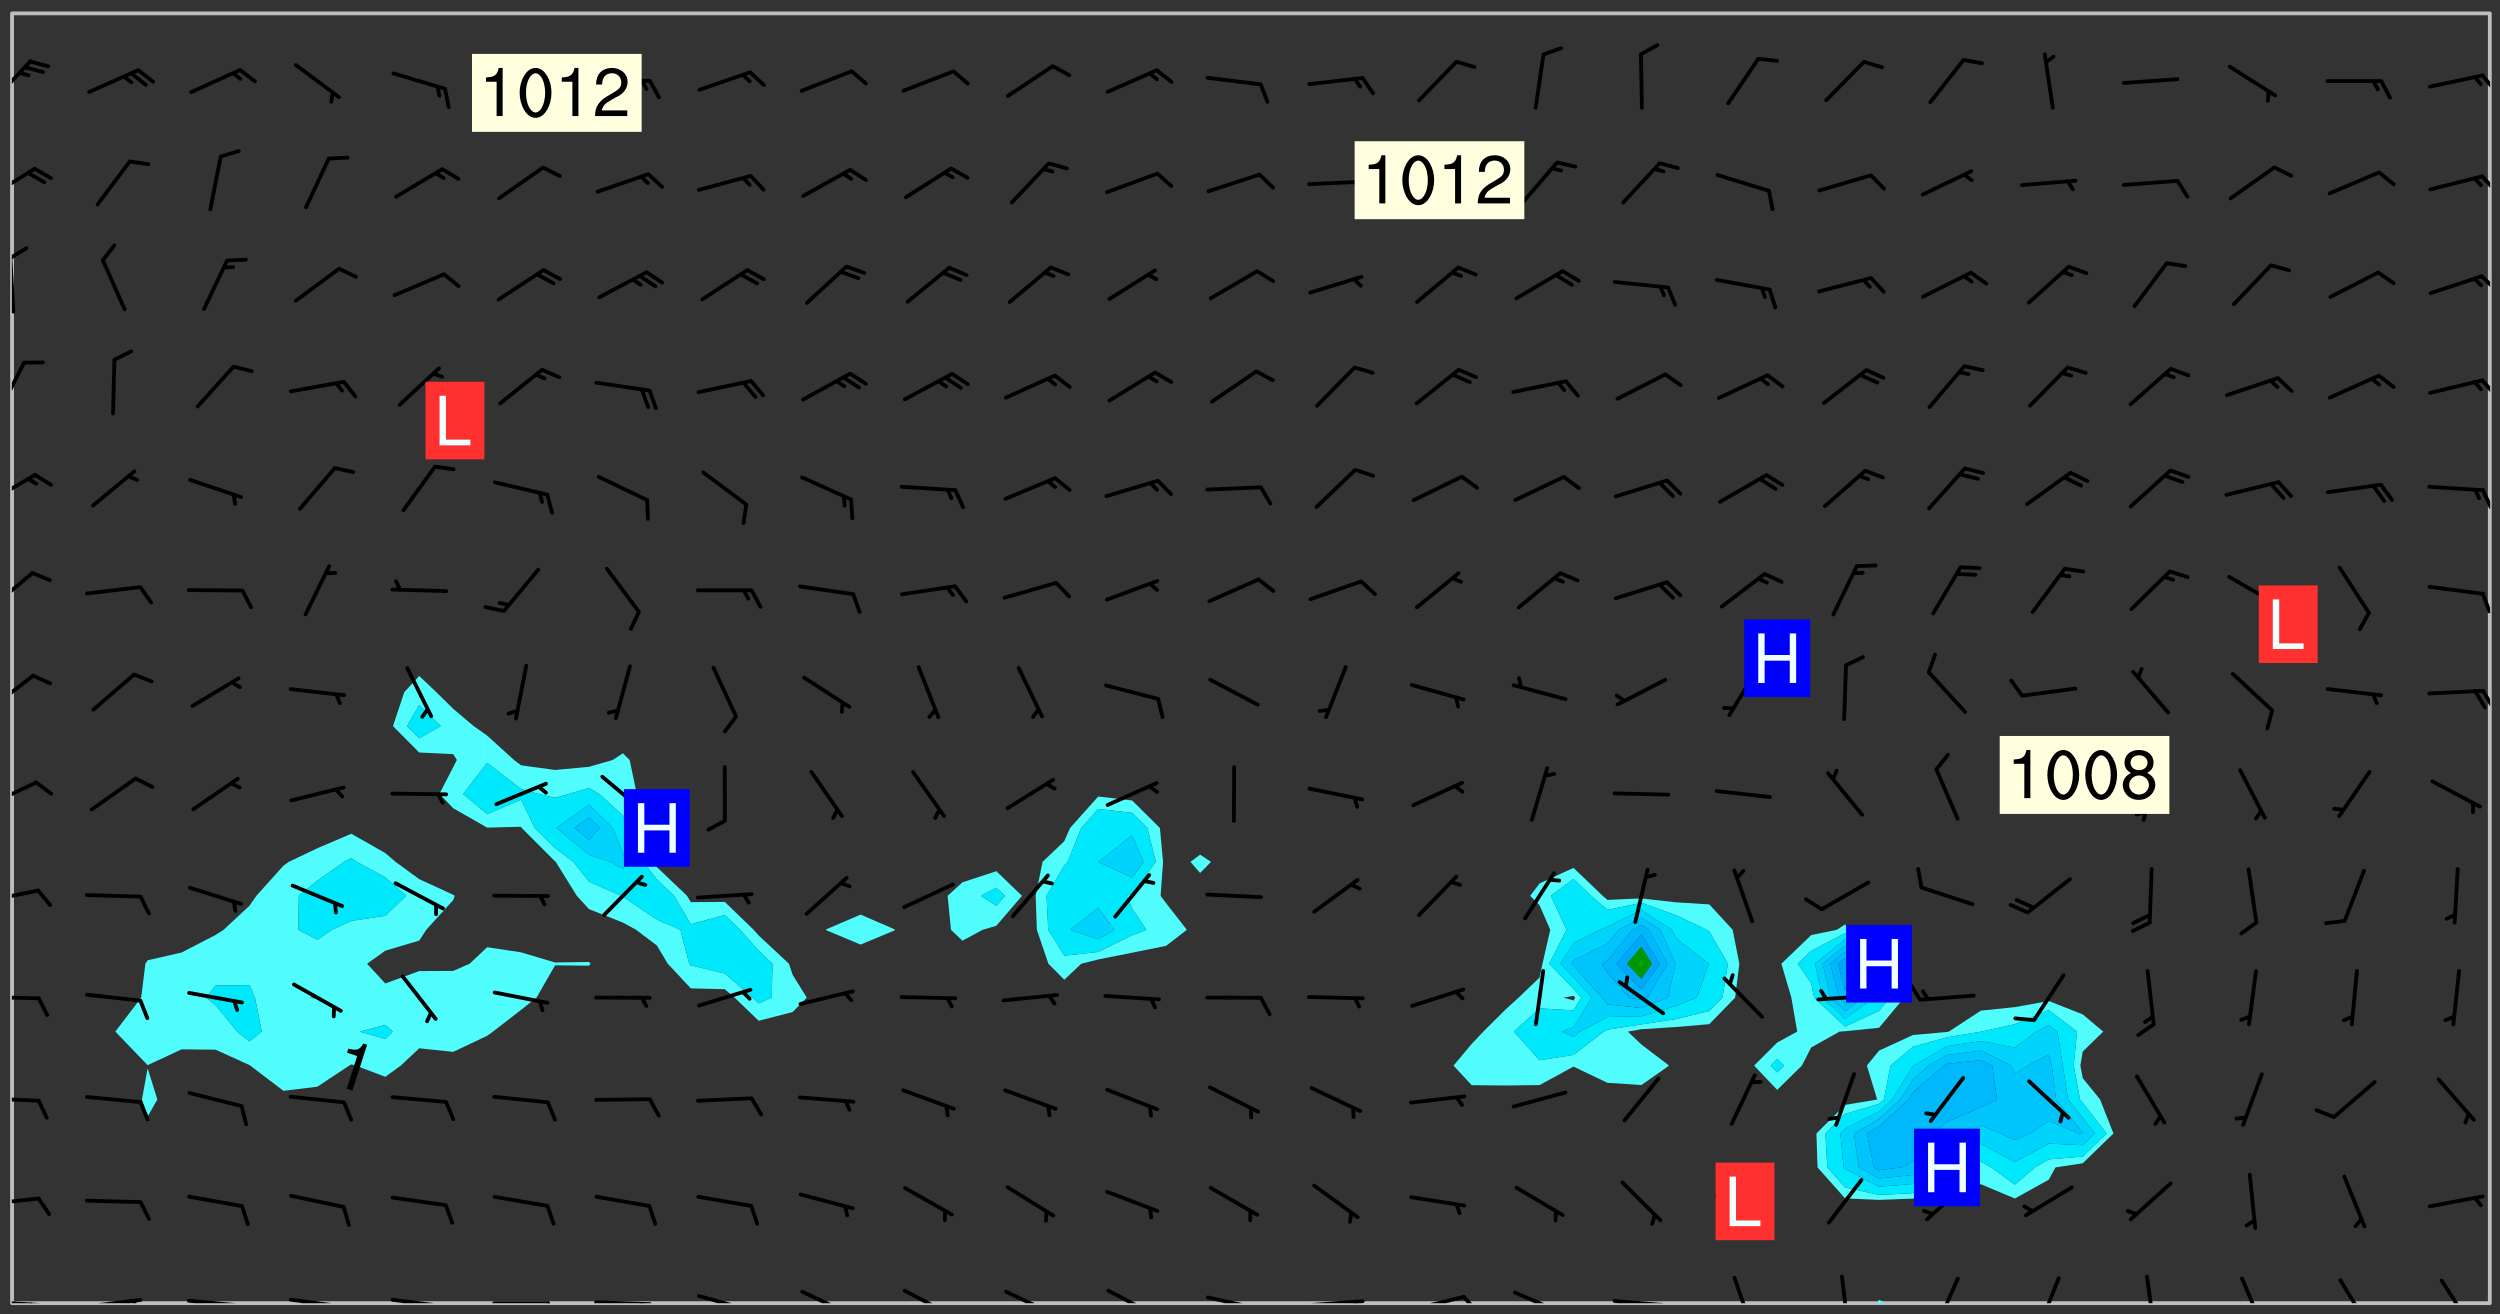 <svg xmlns="http://www.w3.org/2000/svg" role="img" xmlns:xlink="http://www.w3.org/1999/xlink" viewBox="142.45 309.95 326.84 171.84"><rect x="142.45" y="309.95" width="326.84" height="171.84" fill="#333333" stroke="none"/><defs><clipPath id="a"><path d="M144 311.672h1v168.656h-1zm0 0"/></clipPath><clipPath id="b"><path d="M144 311.672h324v168.656H144zm0 0"/></clipPath><clipPath id="c"><path d="M387 479h3v1.328h-3zm0 0"/></clipPath><clipPath id="d"><path d="M467 311.672h1v168.656h-1zm0 0"/></clipPath><clipPath id="e"><path d="M144 479h4v1.328h-4zm0 0"/></clipPath><clipPath id="f"><path d="M146 480h2v.328h-2zm0 0"/></clipPath><clipPath id="g"><path d="M153 479h9v1.328h-9zm0 0"/></clipPath><clipPath id="h"><path d="M159 479h2v1.328h-2zm0 0"/></clipPath><clipPath id="i"><path d="M166 479h9v1.328h-9zm0 0"/></clipPath><clipPath id="j"><path d="M172 480h2v.328h-2zm0 0"/></clipPath><clipPath id="k"><path d="M180 479h8v1.328h-8zm0 0"/></clipPath><clipPath id="l"><path d="M187 480h2v.328h-2zm0 0"/></clipPath><clipPath id="m"><path d="M193 479h8v1.328h-8zm0 0"/></clipPath><clipPath id="n"><path d="M200 480h2v.328h-2zm0 0"/></clipPath><clipPath id="o"><path d="M206 480h9v.328h-9zm0 0"/></clipPath><clipPath id="p"><path d="M213 480h3v.328h-3zm0 0"/></clipPath><clipPath id="q"><path d="M220 479h8v1.328h-8zm0 0"/></clipPath><clipPath id="r"><path d="M226 480h2v.328h-2zm0 0"/></clipPath><clipPath id="s"><path d="M233 479h8v1.328h-8zm0 0"/></clipPath><clipPath id="t"><path d="M239 480h2v.328h-2zm0 0"/></clipPath><clipPath id="u"><path d="M247 478h7v2.328h-7zm0 0"/></clipPath><clipPath id="v"><path d="M260 478h8v2.328h-8zm0 0"/></clipPath><clipPath id="w"><path d="M273 478h8v2.328h-8zm0 0"/></clipPath><clipPath id="x"><path d="M287 478h7v2.328h-7zm0 0"/></clipPath><clipPath id="y"><path d="M300 479h8v1.328h-8zm0 0"/></clipPath><clipPath id="z"><path d="M305 480h2v.328h-2zm0 0"/></clipPath><clipPath id="A"><path d="M313 479h8v1.328h-8zm0 0"/></clipPath><clipPath id="B"><path d="M319 479h2v1.328h-2zm0 0"/></clipPath><clipPath id="C"><path d="M326 479h9v1.328h-9zm0 0"/></clipPath><clipPath id="D"><path d="M333 479h3v1.328h-3zm0 0"/></clipPath><clipPath id="E"><path d="M340 478h8v2.328h-8zm0 0"/></clipPath><clipPath id="F"><path d="M353 479h8v1.328h-8zm0 0"/></clipPath><clipPath id="G"><path d="M359 480h2v.328h-2zm0 0"/></clipPath><clipPath id="H"><path d="M368 476h4v4.328h-4zm0 0"/></clipPath><clipPath id="I"><path d="M383 476h2v4.328h-2zm0 0"/></clipPath><clipPath id="J"><path d="M395 476h4v4.328h-4zm0 0"/></clipPath><clipPath id="K"><path d="M408 476h4v4.328h-4zm0 0"/></clipPath><clipPath id="L"><path d="M422 476h3v4.328h-3zm0 0"/></clipPath><clipPath id="M"><path d="M435 476h4v4.328h-4zm0 0"/></clipPath><clipPath id="N"><path d="M448 477h5v3.328h-5zm0 0"/></clipPath><clipPath id="O"><path d="M461 477h5v3.328h-5zm0 0"/></clipPath><clipPath id="P"><path d="M144 466h4v2h-4zm0 0"/></clipPath><clipPath id="Q"><path d="M144 453h4v2h-4zm0 0"/></clipPath><clipPath id="R"><path d="M144 440h4v1h-4zm0 0"/></clipPath><clipPath id="S"><path d="M144 426h4v3h-4zm0 0"/></clipPath><clipPath id="T"><path d="M144 412h4v4h-4zm0 0"/></clipPath><clipPath id="U"><path d="M144 398h4v5h-4zm0 0"/></clipPath><clipPath id="V"><path d="M466 400h2v3h-2zm0 0"/></clipPath><clipPath id="W"><path d="M144 384h3v6h-3zm0 0"/></clipPath><clipPath id="X"><path d="M466 387h2v4h-2zm0 0"/></clipPath><clipPath id="Y"><path d="M144 371h4v5h-4zm0 0"/></clipPath><clipPath id="Z"><path d="M466 373h2v4h-2zm0 0"/></clipPath><clipPath id="aa"><path d="M144 357h2v7h-2zm0 0"/></clipPath><clipPath id="ab"><path d="M466 359h2v3h-2zm0 0"/></clipPath><clipPath id="ac"><path d="M144 343h1v8h-1zm0 0"/></clipPath><clipPath id="ad"><path d="M144 342h3v2h-3zm0 0"/></clipPath><clipPath id="ae"><path d="M466 345h2v4h-2zm0 0"/></clipPath><clipPath id="af"><path d="M144 331h4v5h-4zm0 0"/></clipPath><clipPath id="ag"><path d="M466 332h2v4h-2zm0 0"/></clipPath><clipPath id="ah"><path d="M144 317h3v7h-3zm0 0"/></clipPath><clipPath id="ai"><path d="M466 319h2v3h-2zm0 0"/></clipPath><g id="aj" clip-path="url(#clip1)"><path fill="#fff" fill-opacity="0" fill-rule="evenodd" d="M0 0h1000v1000H0zm0 0"/><path fill="#d3d3d3" fill-opacity="0" fill-rule="evenodd" d="M162.152 355.867l-.234.293.059.234.117.172.176.234.293.348.113.059.117-.172.059-.234.176-.176.465-.176h.699l.234.293.289.816.059.176.176.23.352.234.699.699.172.176.234.348.234.41.289.582.41.465.23.234.234.176.117.23.176.293.172 1.164v.234l.059.289.059.117.117.117.348.41.117.172.176.176.176.234.117.172.172.352.059.234.234.406.234-.059-.176.176-.059.93h-.582l-.234-.113-.348.113-.117.117-.059.293-.059.176-.117.172-.465.293-.059.234-.059.113v.645l.059.172v.41l.059.059v.406l.059.406.117.176.059.059.23.641-.059.293v.699l-.059.582v.234l-.059.23-.055.352v1.922l.055.117h.426l-.367.117-.023.352.891 1.168 1.742.539 1.34.359v.539l.09.809.535.715 1.52.27.891-.086.09 1.164.535.18 1.16-.18 2.055-.984 1.16-.363 1.879-.176 1.695-.18-.18.719-1.516.086-1.25.09-.805.27-1.074.809.27.719.535.898-.18.625-.266.809.266 1.078.625.898.805.18 1.25-.18-.266.723.098.504.055.293v.172l.059.293v.406l.176.117.352.117h.406l.293-.176.113-.117.059-.117.117-.23.059-.176.352-.465.23-.176.176-.059.176.059.059.176.117.988.055.469.059.172.117.234.176.059.816.059h.289l.117.234.059.406.059.352v1.105l.117.293.117.348.289.699.176.352.582.754.352.176.172.059.469.234.641.465.348.234.293.176.293.055.23.062.816.348.293.176.113.172.352.352.117.176.523.641v.289l.059.352v.348l.059.352.059.289.117.059.172.059h.176l.582.234.176.117.176.289.176.234.113.234.293.23.117.117v.41l.059.055.289.234.234.117.059.117.117.172.059.117.23.234.059.176.234.059.117.059-.117.113-.059.117v.117l-.117.293-.117.289v.582l.176.117.117.059.059.117.117.117.113.059.176.348.059.352.059.406v.176l-.059.176-.117.699v.172l.117.176.293.293h.406l.176.117.117.172.117.293v.234h-.527l-.23-.234h-.234l-.176.059-.059.699.059.348.117.176.176.41.117.23.289.469.176.055h.523l.234.059.758.641.059.293v.234l.059.059.23.348v.352l-.117.172v.293l.293.289.293.176.172.059.293.176.293.117.582.406.289.234.293.176.219.16.016.012.23.176.641.523.176.234.117.176.176.176.113.172v.641l.117.176.469.117.582.117.234.059.23.113.293.117.113.059.586.352.289.172.176.062.176.055.176.059.699.352.289.176.234.055.289.176.234.117.641.406.293.117.172.059.234.059.41.059.23.059.234.117.059.172-.41.176.469.059.059.293.113.234.176.055.234.059.176.059.406.117.641.234.117.172.059.234v.176l-.059.117-.059.406.234.234.117.059.348.117.641.23.176.117.289.117.176.176.234.465.582 1.105.176.176.348.176.176.117.352.117 1.047.523.234.059.465.113.293.059.465.176.758.582.234.234.348.465.176.176.289.234.816.699.293.176.289.289.293.176.293.289.695.641.176.176.293.234.289.234.469.289.641.582.348.234.234.293.348.348.352.465.934.992.348.406.117.176.234.059.113.117.645.176.23.113.234.059.293.176.23.117.934.699.406.406.234.176.406.176.234.117.816.348.348.234.234.117.293.289.23.117.758.352.352.172.23.059.293.117.234.059.871.176h.816l.469.23.172.059.875.699.465.117.293.059.176.059.23.059.469.059.348.059.352.059.406.059h.293l.172.059v.23l.176.176h.293l.348.059.352.059.699.117h.641l.465-.234.293-.176.172-.117.41-.172.289-.176.934-.465.469-.293.523-.293.465-.172.465-.176 1.051-.465.289-.117.41-.117.289-.117.527-.176 1.516-.699.582-.348.289-.059.293-.059.348-.117.875-.23.352-.117h.113l.234-.059.875-.234.234-.059h.812l.352-.059.816-.117.172-.059.352-.055.293-.059.23-.059.816-.176.176-.059h.348l.234-.059.465-.117.758-.172.234-.059h.348l.41-.117.289-.059 1.285-.059h.289l.41-.059.23-.059h.176l.875-.117h.406l.41-.117h.348l.352-.113.871-.059h1.75l1.047.289.41.117.289.117.352.117.289.117 1.051.172.289.059h.293l.293.059.172.059.41.059.172.059.117.059h.117l.117.059.352.059h.113l.41.066 1.922.395 1.926.395 1.52.449 1.695.719 2.145.805 1.605-.719 1.43-.805 1.16-1.078 1.25-.449 3.035-.719 1.875-.359 2.145-1.348 2.234-1.254 2.5-1.258 1.695-.449 1.785-.18 1.16-.27.625.539 1.34-.27.715-.988.984-1.344.445-.18.805-.359 1.875-.539 1.785-.449 1.25-.27 1.16-.09 1.699-.09 1.961-.27 1.25-.09h.539l.625-.09h.891l2.145-.18 2.41-.18 2.59-.09 1.695.18 1.609.09 1.43.359 1.16.719 1.875.988 1.16 1.527.266.715.629.09.355.898.535.539.535 1.527 1.074.359h.535l-.805.535.09 1.707.715 2.695.891.805.895.988.715 1.258 1.785.539 1.52-.18.355 1.344 1.609-.805.98-.539.27.27.316-.215.219-.145.801.449.449-.359h.355l.535-.27.539-.719.535-.27.625-.988 1.16.449.84.371 1.395.617 1.695-.18h1.605l1.785.09.18-1.707.535-1.344.805.27.492.848.402.406-.09.539v.359l.715.449.711-.27h1.43l.359.988.445 1.258.715 1.344 1.25.629 1.695.629.715-.18.18-.539.98-.09.449.359.086 1.258-.266.629-.535.18v.539l.715.984.266.539.984.988.801 1.078-.266.359-.09.898-.625 2.332-.355 2.066-.09 1.793-.18.719-.09.539v1.438l-.98 1.883-.359 1.707-.535.898-.805 1.168-.266.539 2.055 1.254.086.359-.355.539-.09-.18v.809l.09 1.438-.445.715-1.074.094-.266.715.535.898.805.719 1.16.809 1.34.27.445.359-.355.449-1.789-.09-1.25-.449-.715-.719-.625-.09-.176 3.59-.188 1.309h89.359V311.703h-55.27v49.082l.762.125 3.289.543 2.023 2.836v2.754l2.352.332 2.348.332h4.051l-1.379 4.16-2.023.707-2.023.703-.543.344-2.594 1.617-.188.117-2.023-2.078-.73-2.742-2.672-2.078-1.375-3.5-.066-.082-1.957-2.672 2.75-1.418v-49.082H294.422v91.414l.117.031.133.012.074.074.105.047.09.059.086.059.09.059.297.297.059.09.031.117.027.117.016.137-.031.117-.059.09-.059.086-.043.105-.047.102-.027.121v.145l.176.27.148.148.074.086.074.074.043.105.062.09.059.086.043.105.059.09.047.102.043.105.059.086.117.18.074.074.062.086.059.09.043.105.059.09.059.086.062.09.059.09.043.102.117.18.074.074.059.086.074.074.09.059.105.047h.148l.133-.016.133.016.102-.047.074-.074.047-.102-.016-.133v-.148l-.047-.105-.027-.117-.047-.102-.027-.121-.043-.102-.062-.09-.043-.102-.043-.105-.031-.117-.016-.133-.012-.137.086-.059.059-.086.121-.031.043.105.016.133v.117l.059.102.059.09.09.059.148.148.059.09.043.105-.012.102.086.059.105.047.086.059.09.059.074.074-.117.027-.105.047-.086.059-.074.074-.059.09-.062.086-.027.121-.047.102-.043.105-.031.117-.012.133-.016.133v.148l.027.117.047.105.043.102.059.09.074.074.09.059.074.074.09.059.059.09.043.105.047.102.117.031.133.016h.148l.117-.031.105.043.043.105.047.102.027.121L299.5 410l.027.117.031.121.027.117.105.043.102.047.133-.016.148.148.062.086.074.074.07.074.09.062.105.043.102.043.117.031.137.016.117-.031.074-.074.027-.117-.012-.133-.031-.121-.027-.117.043-.105h.117l.09.062.117.027h.148l.133.016h.148l.133.016.133-.016h.148l.133-.016.133-.012.137.012.117-.027.133-.016.191-.059-.059.176-.016.133-.027.121-.016.133-.059.086-.133.016-.105.047-.105.043-.117.031-.117.027-.266.031h-.148l-.133.016-.074.074.059.086.148.148.117.18.074.07.09.062.09.059.086.059.09.059.102.043.105.062.105.043.086.059.105.047.102.043.18.117.059.09-.043.102-.047.105.016.133.223.223.059.09.043.102.031.121.043.102.016.133.031.117.012.137.031.117.148.148.102.043.105.043.117.031.133.016.137.016h.117l.117-.031.09-.059.043-.105.047-.102.043-.105.031-.117.012-.133v-.148l-.012-.133-.016-.133-.031-.117-.043-.105-.047-.105-.043-.102-.043-.105-.016-.133.016-.133.027-.117.031-.117.027-.121.047-.102.09-.059.086-.062.074-.074.09-.059.223-.223.059-.086.074-.074.117-.18.059-.086v-.148l-.074-.074-.102-.047-.105-.043-.102-.043-.059-.09-.047-.105-.027-.117.09-.059.117-.031.102-.043.18-.117.148-.148.012-.133-.012-.105-.09-.059-.133.016h-.148l-.133.016-.133-.016-.121-.031-.086-.059-.074-.074-.059-.09-.062-.086-.117-.18-.059-.086.031-.121.086-.059.121-.031.059-.086v-.121l-.031-.117-.059-.09-.059-.086-.047-.105-.027-.117-.016-.133.059-.09.074-.074.09-.059.117-.18.074-.074.059-.086.148-.148.121-.031.133-.016.133.016.074.074.043.105.016.133-.031.117-.117.031-.133.012-.148.148-.043.105-.047.102-.027.121-.031.117v.148l.031.117.043.105.059.09.074.07.074.074.117.031.121.027.117-.027.133-.016h.117l.09.059.074.074.047.105.059.086.102.047.133.016.105.043.086.059-.012.105-.074.074-.18.117-.059.09-.09.059-.07.074-.074.074-.062.09-.027.117-.016.133.016.133-.016.133v.148l.016.133.027.117.031.121.074.074.09.059.086.059.09.059.117.031v.086l-.102.047-.09.059-.266.031-.117.027h-.148l-.105.043-.102.047-.059.09-.062.234-.012.133-.031.121-.016.133v.293l-.012.133.012.137.016.133.133.016.133.012.121.031.086.059.074.074.047.105.043.102.016.133v.445l-.016.133v.445l.031.266.027.117.016.133.031.117.086.211.031.266v.148l-.031.117-.027.117-.031.121-.027.117-.031.117-.031.121-.012.133-.016.133.09.059.117-.031.102.016.047.105-.031.266v.441l-.043.105-.047.105-.043.102-.043.105-.059.086-.031.121-.043.117-.031.117-.016.133.016.133.059.09.105.047.086.059.059.086-.012.137-.031.117-.043.102v.445l-.016.133v.148l-.031.117-.043.105-.027.117-.047.105-.043.102-.031.121-.027.117-.031.133-.031.117-.027.117-.043.105-.031.117-.031.121-.012.133-.016.133v.297l.027.117v.148l.047.398.027.117.059.09.121.031h.148l.133-.016.059.09v.117l-.059.09-.09.059-.102.043-.105.047-.09.059-.086.059-.137.016-.117-.031-.133-.016-.102.047-.062.086-.012.137-.016.133-.031.117-.027.117-.016.133-.031.121v.297l.016.133.031.117v.148l.012.133v.148l-.027.117-.047.102-.027.121-.031.117-.059.09-.074.074-.102.043-.105.047-.117.027-.121.031-.102-.047.059-.086.105-.047.027-.117.031-.117.027-.121.031-.117v-.148l.016-.133-.031-.117-.043-.105-.105.016-.074.074-.102.043-.09.062-.074.074-.043.102-.016.133-.031.117L304.25 426l-.031.117-.027.117-.031.121-.027.117-.031.117-.043.105-.09.059h-.09l-.117-.031-.031-.086.016-.137-.031-.117v-.148l-.012-.133v-.148l-.062-.234-.027-.121-.043-.102-.047-.105-.059-.086-.059-.09-.043-.105-.062-.086-.148-.148-.07-.074-.105-.047-.105-.043-.102-.043-.297-.297-.09-.074-.086-.059-.105-.043-.09-.062-.086-.059-.105-.043-.09-.059-.086-.062-.074-.07-.105-.047-.086-.059-.105-.043-.09-.062-.102-.043-.105-.043-.086-.059-.105-.047-.105-.043-.102-.047-.09-.059-.102-.043-.105-.043-.09-.062-.117-.027-.133-.016-.133.016H299.75l-.133.016-.117-.031-.09-.059-.074-.074-.09-.059-.102-.047h-.148l-.121-.027-.102-.043-.074-.074-.117-.18-.09-.059-.102-.043-.09-.062-.105-.043-.09-.059-.086-.059-.105-.047-.059-.086-.059-.09-.043-.105-.047-.102-.074-.074-.086-.059-.074-.074-.09-.059-.223-.223-.043-.105-.031-.266.105-.043h.145l.105.043.074.074.09.059.086.059.105.047.09.059.148.148.07.074.148.148.062.086.074.074.086.059.074.074.09.062.09.059.086.059.27.176.102.047.105.043.102.043.047-.074.059-.086.074-.074.07-.074.105.043.074.074.059.09.043.102.047.105.043.105.121.027.117-.027.074-.09.043-.105.059-.09.074-.074.105-.043.117-.027.133.012.09.059.148.148.059.09.043.105.047.102.043.105.043.102.105.047.105.043.133.016.086-.059.059-.09.074-.074.105-.043.117.027.105.047.102.043.105.043.102.047.18.117v.117l-.016.133.016.133.016.137.059.086.102.047.121.027.117.031h.148l.117-.031.059-.09.18-.117.059-.09.074-.074.059-.086.117-.18.18-.117.117.031.09.059.043.074-.016.133v.117l.09.059h.148l.133-.016.133-.012.266-.031.105-.043.117-.031.121-.027.074-.074.07-.074.062-.09-.016-.105-.047-.102-.102-.043-.105-.016-.117.027-.266.031h-.148l-.074-.074-.09-.059-.117-.031-.117-.027-.133-.016h-.148l-.133.016h-.297l-.105-.047-.148-.148-.043-.102-.059-.09.223-.223.086-.059.105-.043.117-.031.133-.016.133.016.137.016.102.043.133-.012.09-.062.102-.043.062-.09-.047-.102-.09-.059-.117-.031-.102-.043-.059-.09-.062-.09v-.117l.016-.133.105-.047.074-.07v-.121l-.09-.059-.031-.117.09-.059.074-.074.043-.105.059-.09.047-.102.016-.133v-.148l-.047-.105-.043-.102-.09-.059-.133-.016-.102-.043-.137-.016-.117-.031h-.445l-.133-.016-.133-.012-.133-.016-.117-.031h-.148l-.133-.016-.133-.012-.266-.031-.121-.043-.086-.059-.074-.074v-.148l.012-.133.105-.047.102-.043.133-.016h.152l.133-.016h.293l.121.031.102.043.09.059.234.062.121-.047.09-.059.102-.043.133-.016.105.043.102.047.133.012.121-.027h.145l.121-.031.117-.027.105-.047.074-.074.086-.059.148-.148.059-.086.047-.105.027-.117.016-.105-.102-.043-.09-.059-.117-.031-.105-.043-.09-.062-.074-.086-.074-.074-.102-.043-.105-.047-.102-.043-.059-.09-.047-.102-.086-.211-.062-.086-.059-.09-.074-.074-.086-.059h-.27l-.117.031-.09.059-.102.043-.133.016-.105-.016-.027-.117-.062-.09-.117-.031-.102-.043-.148-.148-.031-.117-.016-.105.074-.074.18-.117.117-.027.117-.031.137.016.102.043.105.043.102.047.105.043.117.031.133.016.117.027.133.016.105-.016.09-.059-.074-.074-.105-.043-.074-.074-.074-.09-.148-.148-.086-.059-.09-.059-.074-.074-.09-.059-.102-.047-.121-.027-.102-.047-.105-.043-.117-.031-.102-.043-.121-.031h-.148l-.117.031-.105.043-.086.062-.18.117-.086.059-.09.059-.105.047-.086.059-.105.043-.102.043-.105.047-.074.074-.059.09-.059.086-.047.105-.059.086-.074.074-.133-.012-.117-.031h-.117l-.074.074-.09.059-.074.074-.09.059-.086.059-.105.047-.102.043-.137.016-.102-.043-.148-.148-.105-.047h-.086l-.105.047-.102.043-.121.031-.117-.031-.074-.074v-.117l.031-.121.074-.07.059-.09.074-.074.117-.031.105-.043h.293l.133-.016.137-.016.102-.043.09-.059.102-.047.09-.059.133-.012.09.059.133.012.09-.059.086-.059.105-.043.09-.059.086-.062.09-.059.148-.148.059-.086.059-.09.105-.043.133-.016.117.027.121.031.059-.059.059-.09.031-.266.027-.117.105.012.133.016.102-.043.09-.059.059-.09.074-.074.059-.09.047-.102.012-.133-.012-.133-.047-.105-.148-.148-.059-.09-.059-.086-.043-.105v-.445l.016-.133v-.148l.012-.133-.059-.059-.09.059-.102-.043-.18-.117-.086-.059-.062-.09-.059-.09-.074-.074-.086-.059-.121.031-.102.012-.105.047-.086.059-.105.043-.148.148-.09.059-.086.059-.09.062-.105.043-.133.016v-.121l.105-.043.117-.031.074-.07.043-.105v-.148l-.027-.117-.148-.148-.133-.016h-.148l-.117.031-.105.043-.102.043-.09.062-.117.027-.074-.074.012-.133-.043-.102-.043-.105-.09-.059-.117.027-.121.031-.117.031-.102.043-.121.031-.102.043-.105.043-.09.059-.102.016v-.117l.016-.133-.059-.09-.074.043-.148.148-.059.09-.074.074-.047.105-.043.102-.074.074-.059.09-.074.074-.059.086-.074.074-.09.062-.074.07-.074.074-.102.016-.133.016-.105-.043v-.121l.148-.148.043-.102.059-.09.047-.102.043-.105.059-.09.031-.117.043-.102.031-.121.027-.117.047-.105.043-.102.043-.105.074-.07.09-.062.09-.059.102-.043h.297l.266-.031.105-.043-.074-.074-.117-.031-.105-.043-.09-.059-.102-.047-.09-.059-.102-.043-.105-.043-.09-.062-.086-.059-.105-.043-.102-.043-.121-.031-.117-.031-.102-.043L297.5 410.25l-.102-.043-.09-.059-.043-.105-.016-.133.102-.043.133-.016.137.016.133-.016.102-.043.059-.09.016-.105-.09-.059-.074-.074-.102-.043-.09-.059-.148-.148-.043-.105-.016-.133v-.293l-.059-.09-.09-.059-.074-.074-.043-.105-.031-.117-.059-.09-.074-.074-.117-.027-.074-.074-.09-.059-.09-.062-.086-.059-.074-.074-.059-.086-.047-.105-.086-.059-.148-.148-.195-.059-.133.016-.102.043-.074.074-.047.102-.043.105-.059.09-.059.086-.297.297-.09.059h-.086l-.062-.086-.043-.105.031-.117.059-.09.027-.117-.012-.133-.09-.062-.105.047-.117.027-.117.031-.27.176-.102.047-.117.027-.105.047-.09.059-.102.043-.059-.086-.047-.105.016-.133.047-.105.07-.074.074-.07.059-.09v-.148l-.043-.105h-.238l-.102.047-.031.117-.027.117-.031.121-.074.043-.133.016-.074-.047-.043-.102-.043-.105-.047-.102-.043-.105-.121.031-.102.043-.133.016-.117.031-.105.043-.09.059-.102.047-.121.027-.133.016-.102-.043-.059-.09-.047-.105-.043-.102-.043-.105v-.117l.059-.09.086-.059.18-.117.102-.047.105-.043.105-.059.102-.043.09-.062.102-.043.105-.059.102-.047.09-.059.105-.043.102-.043.09-.062.102-.043.137-.016.117.031.102.043.121.031.102.043.105.047.102.043.105.043.102.047.105.043.102.043.105.047.086.059.105.043.117.031.105.043.102.047.09.059.105.043.102.043.105.047.117.027.102.047.121.027h.148l.086-.059.016-.102.059-.09-.027-.117-.074-.074-.117-.18-.074-.074-.09-.074-.18-.117-.086-.059-.105-.043-.102-.047-.27-.176-.059-.09-.074-.074-.059-.09-.043-.102-.031-.117-.016-.137v-.562l-.012-.133-.016-.133-.031-.117-.016-.133-.012-.133-.031-.121-.223-.223-.059-.086-.016-.105.031-.117.133-.016v-91.414H172.992v1.453l-.059.234-.352 1.051-.172.523-.117.348-.176.41-.117.172-.234.293-.23.059h-.352l-.117.059-.23.406v.293l.117.176.23.23.117.234.641.758.293.465.176.234.23.352.234.348.641.816.176.465.172.41.117.695.176.469.117 1.398.059.465v.875l.117 1.047v4.781l-.059.465-.352 1.281-.176.523-.113.41-.352.93L172.934 336l-.234.582-.117.176-.172.348-.176.406-.352.816-.059.293-.113.293-.117.289-.059.176-.117.875-.059.406-.059.117-.059.176-.059.172-.23.527-.117.172v.234l-.117.234-.059.172-.176.586v.289l-.059.176v.293l-.059.113-.059.527v.172l-.055.234v2.621l-.176.816-.117.176-.176.234-.117.172-.113.234-.586.934-.23.289-.293.465-.176.234-.289.352-.352.699-.113.23-.176.41-.176.23-.406.527-.816.699-.293.172-.289.234-.176.117-.176.176-.523.406-.527.176-.172.176-.234.055-.641.176h-.758m12.211 31.023l-1.074.449.359.895 1.25-.715.445-.539-.98-.09"/><path fill="#d3d3d3" fill-opacity="0" fill-rule="evenodd" d="M201.508 416.598h-.895l.449.629.98.359.805-.09.445-.988-.176.09-.715-.355-.895.355m154.621 59.07l-.059-.523v-.293l.113-.293.059-.23.469-.469h.113l.117-.113.117-.059h.176l.234-.059h.348l.234.059.117.059.23.172.059.176.117.582v.293l-.117.176-.172.289-.176.176-.527.523-.23.234-.117.059h-.176l-.117-.059-.406-.293-.176-.117-.117-.059-.059-.113-.055-.117m6.641-10.957l-.059-.172v-1.109l.059-.172.176-.059.172-.059h.176l.234-.059.117.059.059.699-.059.172-.117.176-.117.059-.234.523-.113.059h-.234l-.059-.117m9.613-14.391l-.117-.176v-.699l.293-.875.117-.172.176-.352.113-.23.117-.293.352-.758.117-.23.172-.234h.176l.117-.059h.641l.117.059.234.234.172.113.352.293.117.117.113.176v.113l.117.059.117.117v.699l-.059.176v.23l-.059.176-.348 1.051-.117.23-.117.234-.117.059-.23.234-.641.289h-.875l-.41-.117-.641-.465"/><path fill="none" stroke="#bebebe" stroke-linecap="round" stroke-linejoin="round" stroke-miterlimit="10" stroke-width=".5" d="M467.957 311.695H144.027v168.625h323.93v-168.625"/><g clip-path="url(#a)"><path fill="#fff" fill-opacity="0" fill-rule="evenodd" d="M144 475.891v4.438h.004H144V311.672h.004H144v164.219"/></g><g clip-path="url(#b)"><path fill="#fff" fill-opacity="0" fill-rule="evenodd" d="M144.004 480.328V311.672h44.379v107.281l-4.438 1.891-3.746 1.785-.691.496-3.543 3.945-.898 1.293-3.387 3.145-1.051.676-4.438 2.297-4.438 1.008-.297.457-.551 4.438-3.379 4.438 4.227 4.387v.402l-.746 4.09.746 2.223 1.27-2.223-1.27-4.09v-.402l4.438-2.066 4.438.043 4.438 2.012.098.066 4.344 3.301 4.438-.539 4.156-2.762.281-.152.582.152 3.855 1.469 2.027-1.469 2.414-2.258 4.438.465 4.438-2.098.762-.551 3.676-2.844 2.016-1.594 2.426-4.23 4.438.051.215-.258-.215-.23-4.438.066-4.441-1.324-4.438-.672-2.289 2.16-2.148.941-4.438.02-4.441 1.621-2.383-2.582 2.383-1.703 4.441-1.324.918-1.41 3.52-3.887.199-.551-.199-.137-4.438-2.039-3.094-2.266-1.348-1.148-4.438-2.527V311.672h8.879v86.652l-1.953 2.113-1.484 4.438 3.438 3.461 4.438.207.484.773-.484.945-1.801 3.492 1.801 1.863 4.438 2.539 4.438-.113.074.148 4.367 4.371.09.066 2.758 4.441 1.59 1.742 4.438 1.762 1.711.934 2.727 2.059 1.426 2.379 3.012 3.227 4.441.105 1.281 1.105 3.156 3.031 4.438-1.152 1.844-1.879-1.844-2.98-.488-1.457-3.949-3.684-.668-.754-3.77-3.637-4.441.031-.492-.832-3.945-3.75-.539-.691.539-3.359 1.258-1.078-1.258-.98-2.629-3.457-.926-4.438-.883-.875-1.355.875-3.082.891-4.438.41-4.441-.609-.914-.691-3.523-3.199-1.77-1.242-2.668-2.262-2.215-2.176-2.223-2.113v-86.652h57.695v117.848l-4.438 1.902-.094.086.094.078 4.438 1.852 4.441-1.848.062-.082-.062-.066-4.441-1.922V311.672h17.754v112.172l-4.438 1.457-1.938 1.77.441 4.438 1.496 1.426 2.645-1.426 1.793-.531 3.348-3.906-3.348-3.227V311.672h13.316v102.406l-3.68 4.113-.758 1.73-2.84 2.707-.902 4.441.156 4.438 1.508 4.438 2.078 2.09 2.215-2.09 2.223-.559 4.438-.883 4.438-.902 2.707-2.094-2.707-3.477-.723-.961.324-4.441-.418-4.438-3.621-3.59-4.438-.523V311.672h13.316V421.684l-1.258.945 1.258 1.449 1.434-1.449-1.434-.945V311.672h48.82v111.742l-4.438 2.031-1.223 1.625 1.223 1.23 1.395 3.207-1.012 4.438-.383 1.809-2.746 2.629-1.691 1.535-2.918 2.902-1.523 1.613-2.371 2.828 2.371 2.559 4.441.043 4.438-.055 4.438-2.414 4.438 2.121 4.441.293 3.617-2.547-3.617-2.754-1.77-1.688 1.77-.312 4.438-.285 4.438-.379 3.375-3.461.551-4.438-.875-4.438-3.051-3.32-4.438-.277-4.438-.508-4.441.195-.617-.527-3.82-3.656V311.672h35.508V430.805l-1.078.703-3.359.695-3.891 3.742 1.305 4.438.762 4.438-2.617 1.43-3.016 3.012 3.016 3.176 3.223-3.176 1.219-2.367 3.703-2.074.734-.055 4.438-.449 3.289-3.934-3.289-3.488-.219-.949-3.59-4.438-.629-.703V311.672h26.629V440.82l-4.438.797-4.438.457-4.195 2.746-.246.043-4.438.398-4.438 2.043-1.59 1.957 1.348 4.438-4.195.703-3.75 3.734.145 4.438 3.605 4.047 4.438.199 4.438-.168 4.438-1.363 4.441-.52 4.438 1.871 4.438-2.465.875-1.602 3.562-.543 4.016-3.895-1.746-4.438-2.27-2.801-.312-1.637.312-1.836 2.68-2.605-2.68-2.25-4.438-1.75V311.672h57.695v168.656h-78.949l-.938-.441-.246.441H144.004"/></g><path fill="#50fcfc" fill-rule="evenodd" d="M161.754 449.207l-4.227-4.387 3.379-4.438.551-4.438.297-.457 4.438-1.008 4.438-2.297 1.051-.676 3.387-3.145v10.383l-4.438.039-1.227 1.598 1.227.969 2.82 3.469 1.617 1.293 1.598-1.293-.875-4.438-.723-1.637v-10.383l.898-1.293 3.543-3.945.691-.496 3.746-1.785 4.438-1.891v3.176l-.934.5-3.504 2.453-2.426 1.988-.078 4.438 2.504 1.293v7.5l-1.062.082 1.062.133.094-.133-.094-.082v-7.5l1.922-1.293 2.516-1.164 4.438-.664 2.738-2.609-2.738-2.422-3.723-2.02-.715-.5v-3.176l4.438 2.527 1.348 1.148 3.094 2.266 4.438 2.039.199.137-.199.551-3.52 3.887-.918 1.41-4.441 1.324-2.383 1.703 2.383 2.582v5.41l-3.352.883 3.352.957.992-.957-.992-.883v-5.41l4.441-1.621 4.438-.02 2.148-.941 2.289-2.16 4.438.672 4.441 1.324 4.438-.066.215.23-.215.258-4.438-.051-2.426 4.23-2.016 1.594-3.676 2.844-.762.551-4.438 2.098-4.438-.465-2.414 2.258-2.027 1.469-3.855-1.469-.582-.152-.281.152-4.156 2.762-4.438.539-4.344-3.301-.098-.066-4.438-2.012-4.438-.043-4.438 2.066m0 6.715l-.746-2.223.746-4.09 1.27 4.09-1.27 2.223"/><path fill="#00e8fc" fill-rule="evenodd" d="M170.629 441.352l-1.227-.969 1.227-1.598 4.438-.039.723 1.637.875 4.438-1.598 1.293-1.617-1.293-2.82-3.469m13.316-8.551l-2.504-1.293.078-4.438 2.426-1.988 3.504-2.453.934-.5.715.5 3.723 2.02 2.738 2.422-2.738 2.609-4.438.664-2.516 1.164-1.922 1.293"/><path fill="#fff" fill-opacity="0" fill-rule="evenodd" d="M183.945 440.301l-1.062.082 1.062.133.094-.133-.094-.082"/><path fill="#00e8fc" fill-rule="evenodd" d="M192.82 445.777l-3.352-.957 3.352-.883.992.883-.992.957"/><path fill="#50fcfc" fill-rule="evenodd" d="M197.262 408.336l-3.438-3.461 1.484-4.438 1.953-2.113v3.773l-1.594 2.777 1.594 1.602 2.812-1.602-2.812-2.777v-3.773l2.223 2.113 2.215 2.176 2.668 2.262 1.77 1.242v3.574l-3.148 4.062 3.148 2.633 4.438-1.891 1.793 3.695 2.648 2.648 2.395 1.789 2.043 2.586 4.199 1.855.238.121 4.438 2.992 3.062 1.324 1.176 4.438.199.211 4.441 1.078 3.652 3.148.785.754 1.695-.754.105-4.438-1.801-1.68-2.445-2.758-1.992-1.926-4.441 1.199-2.191-3.711-2.246-2.137-1.801-2.305-1.273-4.438-1.363-1.617-3.113-2.82-1.324-.785-2.629.785-1.809.5-2.145-.5-2.297-.648-4.438-3.414v-3.574l3.523 3.199.914.691 4.441.609 4.438-.41 3.082-.891 1.355-.875.883.875.926 4.438 2.629 3.457 1.258.98-1.258 1.078-.539 3.359.539.691 3.945 3.75.492.832 4.441-.031 3.77 3.637.668.754 3.949 3.684.488 1.457 1.844 2.98-1.844 1.879-4.438 1.152-3.156-3.031-1.281-1.105-4.441-.105-3.012-3.227-1.426-2.379-2.727-2.059-1.711-.934-4.438-1.762-1.59-1.742-2.758-4.441-.09-.066-4.367-4.371-.074-.148-4.438.113-4.438-2.539-1.801-1.863 1.801-3.492.484-.945-.484-.773-4.438-.207"/><path fill="#00e8fc" fill-rule="evenodd" d="M197.262 406.477l-1.594-1.602 1.594-2.777 2.812 2.777-2.812 1.602m8.875 9.91l-3.148-2.633 3.148-4.062 4.438 3.414 2.297.648 2.145.5 1.809-.5 2.629-.785v2.172l-4.262 3.051 4.262 3.531 2.867.906 1.57.922.535-.922-.535-1.105-1.32-3.332-3.117-3.051v-2.172l1.324.785 3.113 2.82 1.363 1.617 1.273 4.438 1.801 2.305 2.246 2.137 2.191 3.711 4.441-1.199 1.992 1.926 2.445 2.758 1.801 1.68-.105 4.438-1.695.754-.785-.754-3.652-3.148-4.441-1.078-.199-.211-1.176-4.438-3.062-1.324-4.438-2.992-.238-.121-4.199-1.855-2.043-2.586-2.395-1.789-2.648-2.648-1.793-3.695-4.438 1.891"/><path fill="#00d4fc" fill-rule="evenodd" d="M219.453 421.723l-4.262-3.531 4.262-3.051v1.676l-1.922 1.375 1.922 1.594 1.406-1.594-1.406-1.375v-1.676l3.117 3.051 1.32 3.332.535 1.105-.535.922-1.57-.922-2.867-.906"/><path fill="#00c4fc" fill-rule="evenodd" d="M219.453 419.785l-1.922-1.594 1.922-1.375 1.406 1.375-1.406 1.594"/><path fill="#50fcfc" fill-rule="evenodd" d="M250.52 431.586l-.094-.078.094-.086 4.438-1.902 4.441 1.922.062.066-.062.082-4.441 1.848-4.438-1.852m16.258-.078l-.441-4.438 1.938-1.77 4.438-1.457V426l-2.031 1.07 2.031 1.297 1.113-1.297L272.711 426v-2.156l3.348 3.227-3.348 3.906-1.793.531-2.645 1.426-1.496-1.426"/><path fill="#00e8fc" fill-rule="evenodd" d="M272.711 428.367l-2.031-1.297L272.711 426l1.113 1.07-1.113 1.297"/><path fill="#50fcfc" fill-rule="evenodd" d="M278.004 431.508l-.156-4.438.902-4.441 2.84-2.707.758-1.73 3.68-4.113v1.629l-2.223 2.484-1.773 4.438-.441.457-2.316 3.984.219 4.438 2.098 3.387 4.438-.496 4.438-2.188 1.859-.703-1.859-2.773-.707-1.664.707-.238 3.09-4.203-1.098-4.438-1.992-1.977-4.438-.508v-1.629l4.438.523 3.621 3.59.418 4.438-.324 4.441.723.961 2.707 3.477-2.707 2.094-4.438.902-4.438.883-2.223.559-2.215 2.09-2.078-2.09-1.508-4.438"/><path fill="#00e8fc" fill-rule="evenodd" d="M279.492 431.508l-.219-4.438 2.316-3.984.441-.457 1.773-4.438 2.223-2.484v12.938l-3.684 2.863 3.684 1.242 2.133-1.242-2.133-2.863v-12.938l4.438.508v2.945l-4.43 3.469 4.43 2.051 1.508-2.051-1.508-3.469v-2.945l1.992 1.977 1.098 4.438-3.09 4.203-.707.238.707 1.664 1.859 2.773-1.859.703-4.438 2.188-4.438.496-2.098-3.387"/><path fill="#00d4fc" fill-rule="evenodd" d="M286.027 432.75l-3.684-1.242 3.684-2.863 2.133 2.863-2.133 1.242m4.438-8.07l-4.43-2.051 4.43-3.469 1.508 3.469-1.508 2.051"/><path fill="#50fcfc" fill-rule="evenodd" d="M299.344 424.078l-1.258-1.449 1.258-.945 1.434.945-1.434 1.449m35.504 27.742l-2.371-2.559 2.371-2.828 1.523-1.613 2.918-2.902 1.691-1.535 2.746-2.629.383-1.809 1.012-4.438-1.395-3.207-1.223-1.23 1.223-1.625 4.438-2.031v1.457l-2.965 2.199 2.055 4.438-2.27 4.438 3.18 3.289v.902l-1.332.246 1.332.355.223-.355-.223-.246v-.902l1.031 1.148-1.031 1.66-4.438-.266-3.352 3.043 3.352 3.742 4.438-.699 3.961-3.043.477-.254 4.441-.695 4.438-.676 4.438-1.062 1.707-1.75.734-4.438-2.441-4.199-.332-.238-4.105-1.941-4.438-1.582-4.441.914-2.141-1.828-2.297-2.199v-1.457l3.82 3.656.617.527 4.441-.195 4.438.508 4.438.277 3.051 3.32.875 4.438-.551 4.438-3.375 3.461-4.438.379-4.438.285-1.77.312 1.77 1.688 3.617 2.754-3.617 2.547-4.441-.293-4.438-2.121-4.438 2.414-4.438.055-4.441-.043"/><path fill="#00e8fc" fill-rule="evenodd" d="M343.727 448.562l-3.352-3.742 3.352-3.043 4.438.266 1.031-1.66-1.031-1.148-3.18-3.289 2.27-4.438-2.055-4.438 2.965-2.199 2.297 2.199 2.141 1.828 4.441-.914v.961l-4.441 2.125-.941.438-3.496 1.711-1.723 2.727 1.723 1.781 2.383 2.656-2.383 3.836-1.535.602 1.535.664.863-.664 3.574-1.91 4.441-.102 4.438-1.32 2.781-1.105 1.598-4.438-4.379-3.426-.449-1.012-3.988-2.562v-.961l4.438 1.582 4.105 1.941.332.238 2.441 4.199-.734 4.438-1.707 1.75-4.438 1.062-4.438.676-4.441.695-.477.254-3.961 3.043-4.438.699"/><path fill="#00d4fc" fill-rule="evenodd" d="M348.164 437.727l-1.723-1.781 1.723-2.727 3.496-1.711.941-.438 4.441-2.125v.965l-2.992 1.598-1.449 1.801-4.438 2.211-.27.426.27.277 3.73 4.16.707.871 4.441.488 3.477-1.359.961-4.352.031-.086-.031-.023-1.953-4.414-2.484-1.598v-.965l3.988 2.562.449 1.012 4.379 3.426-1.598 4.438-2.781 1.105-4.438 1.32-4.441.102-3.574 1.91-.863.664-1.535-.664 1.535-.602 2.383-3.836-2.383-2.656"/><path fill="#fff" fill-opacity="0" fill-rule="evenodd" d="M348.164 440.137l-1.332.246 1.332.355.223-.355-.223-.246"/><path fill="#00c4fc" fill-rule="evenodd" d="M348.164 436.223l-.27-.277.27-.426 4.438-2.211 1.449-1.801 2.992-1.598v.965l-1.184.633-3.258 4.059-.758.379.758 1.16 2.797 3.277 1.645.297.758-.297 2.664-4.438-2.441-4.438-.98-.633v-.965l2.484 1.598 1.953 4.414.031.023-.031.086-.961 4.352-3.477 1.359-4.441-.488-.707-.871-3.73-4.16"/><path fill="#00b8fc" fill-rule="evenodd" d="M352.602 437.105l-.758-1.16.758-.379 3.258-4.059 1.184-.633v1.203l-3.281 3.867 3.281 3.398 2.398-3.398-2.398-3.867V430.875l.98.633 2.441 4.438-2.664 4.438-.758.297-1.645-.297-2.797-3.277"/><path fill="#00a8fc" fill-rule="evenodd" d="M357.043 439.344l-3.281-3.398 3.281-3.867v1.645l-1.883 2.223 1.883 1.949 1.379-1.949-1.379-2.223v-1.645l2.398 3.867-2.398 3.398"/><path fill="#009800" fill-rule="evenodd" d="M357.043 437.895l-1.883-1.949 1.883-2.223v1.648l-.488.574.488.504.355-.504-.355-.574v-1.648l1.379 2.223-1.379 1.949"/><path fill="#00ac00" fill-rule="evenodd" d="M357.043 436.449l-.488-.504.488-.574.355.574-.355.504"/><path fill="#50fcfc" fill-rule="evenodd" d="M374.793 452.438l-3.016-3.176 3.016-3.012v2.156l-.852.855.852.898.914-.898-.914-.855V446.25l2.617-1.43-.762-4.438-1.305-4.438 3.891-3.742 3.359-.695 1.078-.703v1.137l-4.438 2.324-1.746 1.68 1.746 2.551.387 1.887 4.051 3.781 4.438-2.062 1.438-1.719-1.438-1.523-.676-2.914-3.762-4.004v-1.137l.629.703 3.59 4.438.219.949 3.289 3.488-3.289 3.934-4.438.449-.734.055-3.703 2.074-1.219 2.367-3.223 3.176"/><path fill="#00e8fc" fill-rule="evenodd" d="M374.793 450.16l-.852-.898.852-.855.914.855-.914.898m4.441-11.664l-1.746-2.551 1.746-1.68 4.438-2.324v.809l-3.93 3.195.957 4.438 2.973 2.777 3.719-2.777-.719-4.438-3-3.195v-.809l3.762 4.004.676 2.914 1.438 1.523-1.438 1.719-4.438 2.062-4.051-3.781-.387-1.887"/><path fill="#00d4fc" fill-rule="evenodd" d="M380.699 440.383l-.957-4.438 3.93-3.195v.809l-2.938 2.387 1.039 4.438 1.898 1.77 2.371-1.77-.129-4.438-2.242-2.387V432.75l3 3.195.719 4.438-3.719 2.777-2.973-2.777"/><path fill="#50fcfc" fill-rule="evenodd" d="M380.066 462.574l-.145-4.438 3.75-3.734 4.195-.703-1.348-4.438 1.59-1.957 4.438-2.043 4.438-.398.246-.043 4.195-2.746 4.438-.457 4.438-.797v1.176l-4.438 1.844-4.414.98-.023.004-4.441.734-4.438 1.242-2.934 2.461-.879 4.438-.625.57-4.438 1.301-2.578 2.566.254 4.438 2.324 2.609 4.438.988 4.438-.234 4.281-3.363.156-.176 4.441-.578 1.348.754 3.09 2.25 2.633-2.25 1.805-1.051 4.438-.371 3.109-3.016-3.109-4-.352-.438-.824-4.438.438-4.441-3.699-2.824v-1.176l4.438 1.75 2.68 2.25-2.68 2.605-.312 1.836.312 1.637 2.27 2.801 1.746 4.438-4.016 3.895-3.562.543-.875 1.602-4.438 2.465-4.438-1.871-4.441.52-4.438 1.363-4.438.168-4.438-.199-3.605-4.047"/><path fill="#00c4fc" fill-rule="evenodd" d="M381.773 440.383l-1.039-4.438 2.938-2.387v.809l-1.941 1.578 1.121 4.438.82.766 1.023-.766.457-4.438-1.48-1.578v-.809l2.242 2.387.129 4.438-2.371 1.77-1.898-1.77"/><path fill="#00e8fc" fill-rule="evenodd" d="M381.348 462.574l-.254-4.438 2.578-2.566 4.438-1.301.625-.57.879-4.438 2.934-2.461 4.438-1.242 4.441-.734.023-.004 4.414-.98 4.438-1.844v1.965l-1.66.859-2.777 2.082-4.438-.84-4.441.652-4.355 2.547-.082.066-2.738 4.371-1.699 1.551-4.438 2.266-.625.621.434 4.438.191.215 4.438 2.309 4.438-.352 2.766-2.172 1.672-1.867 4.441-1.211 4.438 2.348 4.438-2.383 4.438.219 1.594-1.543-1.594-2.051-1.918-2.387-.691-4.438-.699-4.441-1.129-.859v-1.965L414 444.82l-.438 4.441.824 4.438.352.438 3.109 4-3.109 3.016-4.438.371-1.805 1.051-2.633 2.25-3.09-2.25-1.348-.754-4.441.578-.156.176-4.281 3.363-4.438.234-4.438-.988-2.324-2.609"/><path fill="#00b8fc" fill-rule="evenodd" d="M382.852 440.383l-1.121-4.438 1.941-1.578v.809l-.949.77.949 3.551.723-3.551-.723-.77v-.809l1.48 1.578-.457 4.438-1.023.766-.82-.766"/><path fill="#00a8fc" fill-rule="evenodd" d="M383.672 439.496l-.949-3.551.949-.77.723.77-.723 3.551"/><path fill="#00d4fc" fill-rule="evenodd" d="M383.48 462.574l-.434-4.438.625-.621 4.438-2.266 1.699-1.551 2.738-4.371.082-.066 4.355-2.547 4.441-.652v1.238l-4.441.574-2.371 1.387-2.066 1.785-1.66 2.652-2.777 2.535-3.285 1.902.641 4.438 2.645 1.445 4.438-.461 1.25-.984 3.188-3.555 2.469-.883 1.973-1.012 2.57 1.012 1.867.859 2.031-.859 2.406-1.648 3.891 1.648.547.074.078-.074-.078-.098-3.488-4.34-.555-4.438-.395-1.461-2.758 1.461-1.68 1.043-.426-1.043-4.012-1.961v-1.238l4.438.84 2.777-2.082 1.66-.859 1.129.859.699 4.441.691 4.438 1.918 2.387 1.594 2.051-1.594 1.543-4.438-.219-4.438 2.383-4.438-2.348-4.441 1.211-1.672 1.867-2.766 2.172-4.438.352-4.438-2.309-.191-.215"/><path fill="#00c4fc" fill-rule="evenodd" d="M385.465 462.574l-.641-4.438 3.285-1.902 2.777-2.535 1.66-2.652 2.066-1.785 2.371-1.387 4.441-.574v1.238l-4.441.496-.387.227-4.051 3.504-.582.934-3.855 3.516-1.59.922.918 4.438.672.367 2.93-.367 1.508-.824 2.738-3.613 1.699-1.523 4.441-1.91 2.105-1.004-.629-4.438-1.477-.723v-1.238l4.012 1.961.426 1.043 1.68-1.043 2.758-1.461.395 1.461.555 4.438 3.488 4.34.078.098-.078.074-.547-.074-3.891-1.648-2.406 1.648-2.031.859-1.867-.859-2.57-1.012-1.973 1.012-2.469.883-3.188 3.555-1.25.984-4.438.461-2.645-1.445"/><path fill="#00b8fc" fill-rule="evenodd" d="M387.438 462.574l-.918-4.438 1.59-.922 3.855-3.516.582-.934 4.051-3.504.387-.227 4.441-.496 1.477.723.629 4.438-2.105 1.004-4.441 1.91-1.699 1.523-2.738 3.613-1.508.824-2.93.367-.672-.367"/><g clip-path="url(#c)"><path fill="#50fcfc" fill-rule="evenodd" d="M387.863 480.328l.246-.441.938.441h-1.184"/></g><g clip-path="url(#d)"><path fill="#fff" fill-opacity="0" fill-rule="evenodd" d="M467.996 480.328H468V311.672h-.004H468v168.656h-.004"/></g><path fill="#fff" fill-opacity="0" fill-rule="evenodd" d="M184.152 453.051l5.566 1.777 3.031-9.492-5.566-1.773-3.031 9.488"/><path fill-rule="evenodd" d="M189.961 446.371l.484.156-1.914 5.996-.75-.238 1.363-4.277-1.32-.422.168-.531.555.109.254.023.246-.016.238-.07.23-.148.223-.238.223-.344"/><g clip-path="url(#e)"><path fill="none" stroke="#000" stroke-linecap="round" stroke-linejoin="round" stroke-miterlimit="10" stroke-width=".5" d="M147.504 480.562l-7.008-.465"/></g><g clip-path="url(#f)"><path fill="none" stroke="#000" stroke-linecap="round" stroke-linejoin="round" stroke-miterlimit="10" stroke-width=".5" d="M146.484 480.492l.504 1.121"/></g><g clip-path="url(#g)"><path fill="none" stroke="#000" stroke-linecap="round" stroke-linejoin="round" stroke-miterlimit="10" stroke-width=".5" d="M160.801 479.902l-6.973.852"/></g><g clip-path="url(#h)"><path fill="none" stroke="#000" stroke-linecap="round" stroke-linejoin="round" stroke-miterlimit="10" stroke-width=".5" d="M159.789 480.027l.703 1.004"/></g><g clip-path="url(#i)"><path fill="none" stroke="#000" stroke-linecap="round" stroke-linejoin="round" stroke-miterlimit="10" stroke-width=".5" d="M174.129 480.656L167.133 480"/></g><g clip-path="url(#j)"><path fill="none" stroke="#000" stroke-linecap="round" stroke-linejoin="round" stroke-miterlimit="10" stroke-width=".5" d="M173.109 480.562l.473 1.133"/></g><g clip-path="url(#k)"><path fill="none" stroke="#000" stroke-linecap="round" stroke-linejoin="round" stroke-miterlimit="10" stroke-width=".5" d="M187.43 480.789l-6.969-.922"/></g><g clip-path="url(#l)"><path fill="none" stroke="#000" stroke-linecap="round" stroke-linejoin="round" stroke-miterlimit="10" stroke-width=".5" d="M187.43 480.789l.855 2.297"/></g><g clip-path="url(#m)"><path fill="none" stroke="#000" stroke-linecap="round" stroke-linejoin="round" stroke-miterlimit="10" stroke-width=".5" d="M200.746 480.773l-6.973-.891"/></g><g clip-path="url(#n)"><path fill="none" stroke="#000" stroke-linecap="round" stroke-linejoin="round" stroke-miterlimit="10" stroke-width=".5" d="M200.746 480.773l.867 2.297"/></g><g clip-path="url(#o)"><path fill="none" stroke="#000" stroke-linecap="round" stroke-linejoin="round" stroke-miterlimit="10" stroke-width=".5" d="M214.09 480.328h-7.027"/></g><g clip-path="url(#p)"><path fill="none" stroke="#000" stroke-linecap="round" stroke-linejoin="round" stroke-miterlimit="10" stroke-width=".5" d="M214.09 480.328l1.152 2.168"/></g><g clip-path="url(#q)"><path fill="none" stroke="#000" stroke-linecap="round" stroke-linejoin="round" stroke-miterlimit="10" stroke-width=".5" d="M227.402 480.445l-7.023-.234"/></g><g clip-path="url(#r)"><path fill="none" stroke="#000" stroke-linecap="round" stroke-linejoin="round" stroke-miterlimit="10" stroke-width=".5" d="M226.379 480.41l.543 1.102"/></g><g clip-path="url(#s)"><path fill="none" stroke="#000" stroke-linecap="round" stroke-linejoin="round" stroke-miterlimit="10" stroke-width=".5" d="M240.59 481.277l-6.77-1.895"/></g><g clip-path="url(#t)"><path fill="none" stroke="#000" stroke-linecap="round" stroke-linejoin="round" stroke-miterlimit="10" stroke-width=".5" d="M239.605 481l.262 1.199"/></g><g clip-path="url(#u)"><path fill="none" stroke="#000" stroke-linecap="round" stroke-linejoin="round" stroke-miterlimit="10" stroke-width=".5" d="M253.695 481.832l-6.352-3.008"/></g><g clip-path="url(#v)"><path fill="none" stroke="#000" stroke-linecap="round" stroke-linejoin="round" stroke-miterlimit="10" stroke-width=".5" d="M266.945 481.969l-6.219-3.277"/></g><g clip-path="url(#w)"><path fill="none" stroke="#000" stroke-linecap="round" stroke-linejoin="round" stroke-miterlimit="10" stroke-width=".5" d="M280.324 481.832l-6.348-3.008"/></g><g clip-path="url(#x)"><path fill="none" stroke="#000" stroke-linecap="round" stroke-linejoin="round" stroke-miterlimit="10" stroke-width=".5" d="M293.574 481.965l-6.219-3.273"/></g><g clip-path="url(#y)"><path fill="none" stroke="#000" stroke-linecap="round" stroke-linejoin="round" stroke-miterlimit="10" stroke-width=".5" d="M307.211 481.09l-6.859-1.52"/></g><g clip-path="url(#z)"><path fill="none" stroke="#000" stroke-linecap="round" stroke-linejoin="round" stroke-miterlimit="10" stroke-width=".5" d="M306.215 480.867l.328 1.184"/></g><g clip-path="url(#A)"><path fill="none" stroke="#000" stroke-linecap="round" stroke-linejoin="round" stroke-miterlimit="10" stroke-width=".5" d="M320.602 480.066l-7.008.523"/></g><g clip-path="url(#B)"><path fill="none" stroke="#000" stroke-linecap="round" stroke-linejoin="round" stroke-miterlimit="10" stroke-width=".5" d="M319.582 480.145l.652 1.035"/></g><g clip-path="url(#C)"><path fill="none" stroke="#000" stroke-linecap="round" stroke-linejoin="round" stroke-miterlimit="10" stroke-width=".5" d="M333.824 479.496l-6.828 1.664"/></g><g clip-path="url(#D)"><path fill="none" stroke="#000" stroke-linecap="round" stroke-linejoin="round" stroke-miterlimit="10" stroke-width=".5" d="M333.824 479.496l1.633 1.832"/></g><g clip-path="url(#E)"><path fill="none" stroke="#000" stroke-linecap="round" stroke-linejoin="round" stroke-miterlimit="10" stroke-width=".5" d="M346.949 481.723L340.5 478.934"/></g><g clip-path="url(#F)"><path fill="none" stroke="#000" stroke-linecap="round" stroke-linejoin="round" stroke-miterlimit="10" stroke-width=".5" d="M360.543 480.621l-7.004-.586"/></g><g clip-path="url(#G)"><path fill="none" stroke="#000" stroke-linecap="round" stroke-linejoin="round" stroke-miterlimit="10" stroke-width=".5" d="M359.523 480.535l.484 1.129"/></g><g clip-path="url(#H)"><path fill="none" stroke="#000" stroke-linecap="round" stroke-linejoin="round" stroke-miterlimit="10" stroke-width=".5" d="M371.508 483.648l-2.301-6.641"/></g><g clip-path="url(#I)"><path fill="none" stroke="#000" stroke-linecap="round" stroke-linejoin="round" stroke-miterlimit="10" stroke-width=".5" d="M384.086 483.816l-.828-6.977"/></g><g clip-path="url(#J)"><path fill="none" stroke="#000" stroke-linecap="round" stroke-linejoin="round" stroke-miterlimit="10" stroke-width=".5" d="M395.566 483.543l2.84-6.43"/></g><g clip-path="url(#K)"><path fill="none" stroke="#000" stroke-linecap="round" stroke-linejoin="round" stroke-miterlimit="10" stroke-width=".5" d="M409.008 483.598l2.586-6.535"/></g><g clip-path="url(#L)"><path fill="none" stroke="#000" stroke-linecap="round" stroke-linejoin="round" stroke-miterlimit="10" stroke-width=".5" d="M424.098 483.809l-.961-6.961"/></g><g clip-path="url(#M)"><path fill="none" stroke="#000" stroke-linecap="round" stroke-linejoin="round" stroke-miterlimit="10" stroke-width=".5" d="M438.301 483.562l-2.738-6.469"/></g><g clip-path="url(#N)"><path fill="none" stroke="#000" stroke-linecap="round" stroke-linejoin="round" stroke-miterlimit="10" stroke-width=".5" d="M452.07 483.332l-3.648-6.008"/></g><g clip-path="url(#O)"><path fill="none" stroke="#000" stroke-linecap="round" stroke-linejoin="round" stroke-miterlimit="10" stroke-width=".5" d="M465.461 483.285l-3.797-5.914"/></g><g clip-path="url(#P)"><path fill="none" stroke="#000" stroke-linecap="round" stroke-linejoin="round" stroke-miterlimit="10" stroke-width=".5" d="M147.492 466.637l-6.984.754"/></g><path fill="none" stroke="#000" stroke-linecap="round" stroke-linejoin="round" stroke-miterlimit="10" stroke-width=".5" d="M147.492 466.637l1.379 2.031m11.957-1.559l-7.023-.191m7.023.191l1.094 2.195m12.168-1.672l-6.918-1.238m6.918 1.238l.75 2.336m12.543-2.227l-6.875-1.457m6.875 1.457l.68 2.355m12.676-2.586l-6.957-.996m6.957.996l.832 2.309m12.469-2.215l-6.926-1.184m6.926 1.184l.77 2.332m12.543-2.316l-6.922-1.215m6.922 1.215l.758 2.336m12.559-2.348l-6.926-1.191m6.926 1.191l.77 2.328m12.48-2.027l-6.797-1.793m5.809 1.531l.281 1.195m13.68-.098l-6.113-3.465m5.227 2.961l-.035 1.227m14.168-.602l-5.973-3.707m5.102 3.168l-.078 1.223m14.562-1.285l-6.566-2.504m5.609 2.137l.152 1.219m13.879-.348l-6.086-3.512m5.199 3l-.043 1.227m14.043-.406l-5.684-4.129m4.855 3.527l-.168 1.215m14.941-2.133l-6.941-1.09m5.93.93l.402 1.16m13.477.246l-6.047-3.582m5.164 3.062l-.055 1.223m13.719-.016l-4.98-4.957m4.254 4.238l-.355 1.172m15.352-2.246l-6.891-1.371m14.629 3.477l4.266-5.582m8.566 5.141l5.23-4.699m-4.469 4.016l-1.152-.422m13.32.582l6.004-3.652m-5.133 3.121l-1.055-.629m13.891 1.688l5.219-4.707m-4.461 4.023l-1.152-.418m16.676 2.242l-.715-6.988m.609 5.973l-1.02.684m15.398.094l-2.633-6.512m2.25 5.566l-.789.938m16.625-3.898l-6.906 1.301m5.898-1.113l.77.961"/><g clip-path="url(#Q)"><path fill="none" stroke="#000" stroke-linecap="round" stroke-linejoin="round" stroke-miterlimit="10" stroke-width=".5" d="M147.512 453.855l-7.023-.316"/></g><path fill="none" stroke="#000" stroke-linecap="round" stroke-linejoin="round" stroke-miterlimit="10" stroke-width=".5" d="M147.512 453.855l1.051 2.219m12.25-2.043l-6.996-.668m6.996.668l.941 2.266m12.285-1.742l-6.816-1.711m6.816 1.711l.59 2.379m12.812-2.867l-6.992-.734m6.992.734l.918 2.273m12.402-2.332l-7-.621m7 .621l.953 2.262m12.355-2.215l-6.992-.711m6.992.711L215 456.324m12.402-2.668l-7.023.086m7.023-.086l1.18 2.152m12.133-2.27l-7.02.32m7.02-.32l1.25 2.113m12.059-1.672l-7.004-.562m5.984.48l.488 1.125m13.645-.117l-6.602-2.414m5.641 2.062l.168 1.215m14.105-.863l-6.598-2.414m5.637 2.062l.172 1.215m14.078-.793l-6.547-2.559m5.594 2.188l.145 1.219m13.984-.539l-6.27-3.172m5.359 2.711l.023 1.227m14.242-.848l-6.348-3.012m5.426 2.574l.055 1.227m14.5-2.703l-6.98.816m5.965-.695l.695 1.008m13.535-1.641l-6.781 1.84m18.922-3.645l-4.434 5.453m17.039-5.902l-3.016 6.348m2.578-5.422l1.223-.059m9.855 5.621l2.336-6.629m-1.996 5.664l-1.211.184m13.238.273l4.23-5.613m-3.613 4.797l-1.211-.191m18.605.586l-5.16-4.77m4.41 4.078l-.312 1.184m13.598.141l-3.602-6.035m3.078 5.16l-.637 1.047m11.453.105l2.441-6.586m-2.086 5.629l-1.219.164m12.734-.211l5.332-4.578m-5.332 4.578l-2.285-.895m20.574 1.254l-4.617-5.297m3.945 4.527l-.438 1.145"/><g clip-path="url(#R)"><path fill="none" stroke="#000" stroke-linecap="round" stroke-linejoin="round" stroke-miterlimit="10" stroke-width=".5" d="M147.512 440.461l-7.023-.156"/></g><path fill="none" stroke="#000" stroke-linecap="round" stroke-linejoin="round" stroke-miterlimit="10" stroke-width=".5" d="M147.512 440.461l1.105 2.191m12.191-1.879l-6.984-.781m6.984.781l.902 2.281m12.375-2.043l-6.914-1.254m5.91 1.07l.371 1.168m13.555.109l-6.125-3.445m5.234 2.945l-.031 1.227m13.328.328l-4.309-5.555m3.684 4.746l-.504 1.121m15.738-2.414l-6.895-1.352m5.891 1.156l.355 1.176m14.027-1.641l-7.027-.027m6.008.023l.57 1.086m13.609-2.129l-6.715 2.062m5.738-1.762l.871.867m13.48-.957l-6.832 1.645m5.836-1.406l.816.918m13.59-.258l-7.023-.152m6.004.129l.551 1.098m13.766-1.504l-6.988.707m5.973-.605l.684 1.02m13.66-.547l-7.012-.445m5.992.379l.504 1.121m13.836-1.27l-7.027-.016m7.027.016l1.148 2.168m12.168-2.09l-7.027-.168m6.004.141l.551 1.098m13.621-2.227l-6.691 2.145m5.719-1.832l.879.855m10.543-3.578l-.961 6.961m10.938-5.523l5.715 4.09m-4.883-3.496l.16-1.215m12.715.16l4.93 5.008m-4.211-4.277l.367-1.172m11.188 3.18l7.012-.469m-5.988.402l-.648-1.043m12.945 1.145l7.004-.539m-7.004.539l-1.316-2.07m2.336 1.992l-.66-1.035m14.527 3.781l3.859-5.871m-3.859 5.871l-2.445-.23m18.09.785l-.797-6.98m.797 6.98l-2.023 1.391m1.906-2.406l-1.012.695m13.582.312l.926-6.965m-.793 5.949l-1.148.43m14.461.602l.668-6.996m-.574 5.977l-1.133.469m14.309.543l.758-6.984m-.648 5.969l-1.137.457"/><g clip-path="url(#S)"><path fill="none" stroke="#000" stroke-linecap="round" stroke-linejoin="round" stroke-miterlimit="10" stroke-width=".5" d="M147.445 426.375l-6.891 1.387"/></g><path fill="none" stroke="#000" stroke-linecap="round" stroke-linejoin="round" stroke-miterlimit="10" stroke-width=".5" d="M147.445 426.375L149 428.27m11.828-1.098l-7.023-.207m7.023.207l1.086 2.203m12.066-1.25l-6.699-2.113m5.727 1.805l.223 1.207m13.961-.613l-6.492-2.684m5.547 2.293l.121 1.223m13.996-.523l-6.207-3.301m5.305 2.82v1.227m14.629-2.375l-7.027-.043m6.004.035l.57 1.09m12.719-3.605l-4.93 5.004m4.211-4.277l1.176.352m13.898 1.199l-7.012.449m5.992-.383l.645 1.043m12.797-3.234l-5.227 4.699m4.469-4.016l1.152.422m13.492-.242l-6.367 2.973m18.789-4.148l-4.582 5.324m3.914-4.551l1.199.27m12.711-1.105l-4.438 5.449m3.793-4.656l1.203.238m14.047 1.863l-7.02-.34m19.66-1.906l-5.668 4.156m4.844-3.555l1.105.535m12.648-1.578l-4.898 5.035m4.188-4.305l1.18.344m12.297-1.512l-3.801 5.91m3.25-5.051l1.223.102m11.543-1.426l-1.598 6.84m1.363-5.848l1.188-.312m10.398-.574l2.332 6.629m-1.992-5.664l.828-.902m10.266 5.004l6.09-3.504m-6.09 3.504l-2.078-1.301m15.102-1.547l6.676 2.191m-6.676-2.191l-.422-2.418m14.316 5.688l5.52-4.348m-5.52 4.348l-2.246-.988m3.047.355l-2.246-.988m17.395 2.957l.25-7.02m-.25 7.02l-2.207 1.078m2.242-2.098l-2.203 1.074m16.117-.086l-1.02-6.953m1.02 6.953L435.465 432m13.52-1.652l2.523-6.559m-2.523 6.559l-2.438.297m16.812-.07l.406-7.012m-.348 5.992l-1.117.512"/><g clip-path="url(#T)"><path fill="none" stroke="#000" stroke-linecap="round" stroke-linejoin="round" stroke-miterlimit="10" stroke-width=".5" d="M147.176 412.25l-6.352 3.008"/></g><path fill="none" stroke="#000" stroke-linecap="round" stroke-linejoin="round" stroke-miterlimit="10" stroke-width=".5" d="M147.176 412.25l1.969 1.465m11.043-1.984l-5.746 4.047m5.746-4.047l2.188 1.105m11.152-1.07l-5.797 3.973m4.953-3.395l1.09.57m13.582-.004l-6.82 1.684m5.828-1.438l.82.914m13.59-.27l-7.027-.098m6.004.086l.562 1.09m13.512-2.465l-6.496 2.68m5.551-2.289l.945.781m12.762 2.422L221.195 411.5m4.605 3.852l-.254 1.199m11.668.715l-.016-7.027m.016 7.027l-2.164 1.156m17.469-1.777l-4-5.781m3.418 4.938l-.562 1.09m14.48-.262l-4.039-5.75m3.453 4.914l-.555 1.094m15.422-4.988l-5.969 3.711m5.098-3.172l1.062.617m13.344-.734l-6.414 2.867m5.48-2.449l.969.75m10.094-3.25l-.039 7.027m16.777-2.809l-6.887-1.406m5.883 1.203l.348 1.176m13.719-3.145l-6.383 2.938m5.457-2.508l.973.742m11.082-3.07l-2.012 6.734m1.719-5.754l1.203-.242m7.887 2.547l7.027.164m6.309-.473l6.984.781m7.594-3.105l4.457 5.43m-3.809-4.641l.473-1.133m13.035-.168l2.777 6.453m-2.777-6.453l1.531-1.914m10.523 2.832l5.301 4.613m-5.301-4.613l.551-2.391m.219 3.062l.277-1.195m14.004 6.223l1.824-6.785m-1.559 5.801l-1.195.273m16.77.441l-3.223-6.242m2.754 5.336l-.699 1.008m10.887-.324l3.969-5.797m-3.391 4.953l-1.219-.137m19.043-.27l-6.203-3.301m5.301 2.82v1.227"/><g clip-path="url(#U)"><path fill="none" stroke="#000" stroke-linecap="round" stroke-linejoin="round" stroke-miterlimit="10" stroke-width=".5" d="M146.773 398.285l-5.547 4.309"/></g><path fill="none" stroke="#000" stroke-linecap="round" stroke-linejoin="round" stroke-miterlimit="10" stroke-width=".5" d="M146.773 398.285l2.238 1.004m10.965-1.145l-5.324 4.586m5.324-4.586l2.289.891m11.375-.406l-6.023 3.617m5.148-3.09l1.051.633m13.621 1.051l-6.984-.801m5.969.684l.445 1.141m11.957 1.723l-3.129-6.293m2.672 5.375l-.711 1m12.25.219l1.34-6.898m-1.145 5.895l-1.176.359m14.047.586l1.836-6.781m-1.57 5.797l-1.195.273m16.641.508l-2.957-6.375m2.957 6.375l-1.48 1.957m16.27-3.234l-5.902-3.816m5.043 3.262l-.105 1.219m12.613.695l-2.57-6.539m2.195 5.59l-.797.93m14.73-.086l-3.055-6.328m2.609 5.41l-.727.988m16.359-2.355l-6.805-1.754m6.805 1.754l.574 2.387m12.445-1.625l-6.215-3.277m15.141 4.906l2.566-6.539m-2.195 5.59l-1.219.141m18.828-1.512l-6.766-1.895m5.781 1.617l.266 1.199m7.258-2.777l6.789 1.816m-5.801-1.555l-.277-1.195m12.875 3.453l6.246-3.223m-5.336 2.754l-1.008-.699m14.715 2.559l3.645-6.008m-3.113 5.137l-1.227-.07m15.953-5.574l-.246 7.023m.246-7.023L386 395.852m8.613 1.996l4.746 5.18m-4.746-5.18l.816-2.312m11.391 5.371l6.965-.934m-6.965.934l-1.43-1.996m15.934-1.133l4.586 5.324m-3.922-4.551l.445-1.145m17.074 5.422l-5.152-4.781m5.152 4.781l-.633 2.371m14.863-4.355l-6.98-.812m5.965.695l.445 1.145m13.902-1.605l-7.02.344"/><g clip-path="url(#V)"><path fill="none" stroke="#000" stroke-linecap="round" stroke-linejoin="round" stroke-miterlimit="10" stroke-width=".5" d="M467.07 400.266l1.258 2.105"/></g><path fill="none" stroke="#000" stroke-linecap="round" stroke-linejoin="round" stroke-miterlimit="10" stroke-width=".5" d="M466.051 400.316l1.258 2.105"/><g clip-path="url(#W)"><path fill="none" stroke="#000" stroke-linecap="round" stroke-linejoin="round" stroke-miterlimit="10" stroke-width=".5" d="M146.695 384.867l-5.391 4.512"/></g><path fill="none" stroke="#000" stroke-linecap="round" stroke-linejoin="round" stroke-miterlimit="10" stroke-width=".5" d="M146.695 384.867l2.273.926m11.836.914l-6.977.832m6.977-.832l1.398 2.016m11.941-1.574l-7.027-.051m7.027.051l1.133 2.176m10.219-5.355l-3.102 6.309m2.648-5.391l1.227-.039m7.48 2.176l7.023.199m-6.004-.172l-.543-1.098m14.098 3.867l4.504-5.395m-4.504 5.395l-2.402-.504m3.059-.281l-1.203-.25m18.207 1.16l-4.191-5.641m4.191 5.641l-1.051 2.215m15.785-5.035h-7.027m7.027 0l1.152 2.164m-2.176-2.164l.578 1.082m13.723-.578l-6.953-1.012m6.953 1.012l.832 2.309m12.48-3.34l-6.945 1.051m6.945-1.051l1.465 1.969m-2.477-1.816l.734.984m13.496-1.582l-6.754 1.941m6.754-1.941l1.707 1.766m11.527-2.016l-6.59 2.441m5.629-2.086l.918.816m13.273-1.371l-6.426 2.84m6.426-2.84l1.934 1.516m11.484-1.258l-6.629 2.324m6.629-2.324l1.805 1.664m10.914-2.727l-5.438 4.449m4.648-3.805l1.129.477m12.969-1.133l-5.422 4.473m5.422-4.473l2.266.941m-3.055-.289l1.133.469m13.613.062l-6.707 2.105m6.707-2.105l1.746 1.719m-2.723-1.414l1.75 1.723m11.984-3.105l-5.59 4.262m5.59-4.262l2.227 1.027m-3.043-.406l1.117.512m11.75-2.164l-3.066 6.324m3.066-6.324l2.453-.09m-2.898 1.012l1.227-.047m12.797-.734l-3.59 6.043m3.59-6.043l2.449.117m-2.973.762l2.453.117m11.684-.797l-4.188 5.645m4.188-5.645l2.426.367m-3.035.453l1.215.184m13.121-.645l-5.012 4.926m5.012-4.926l2.34.738m-3.066-.023l1.168.371m13.41 3.137l-6.082-3.52m6.082 3.52l-.09 2.453m12.273-1.262l-3.82-5.898m3.82 5.898l-1.191 2.145m16.082-4.641l-6.969-.91"/><g clip-path="url(#X)"><path fill="none" stroke="#000" stroke-linecap="round" stroke-linejoin="round" stroke-miterlimit="10" stroke-width=".5" d="M467.047 387.578l.859 2.297"/></g><g clip-path="url(#Y)"><path fill="none" stroke="#000" stroke-linecap="round" stroke-linejoin="round" stroke-miterlimit="10" stroke-width=".5" d="M147.035 372.039l-6.07 3.539"/></g><path fill="none" stroke="#000" stroke-linecap="round" stroke-linejoin="round" stroke-miterlimit="10" stroke-width=".5" d="M147.035 372.039l2.086 1.293m-2.969-.777l1.043.645m12.828-1.633l-5.414 4.48m4.625-3.828l1.133.469m13.594 2.242l-6.66-2.242m5.691 1.914l.199 1.211m13.039-4.672l-4.57 5.336m4.57-5.336l2.395.531m10.695-.711l-4.121 5.691m4.121-5.691l2.43.34m12.246 3.309l-6.84-1.602m6.84 1.602l.629 2.371M213 374.375l.316 1.188m13.742-.234l-6.336-3.039m6.336 3.039l.102 2.453m12.863-1.875l-5.637-4.199m5.637 4.199l-.371 2.426m14.07-3.078l-6.402-2.891m6.402 2.891l.156 2.449m-1.09-2.871l.082 1.227m14.473-2.031l-7.016-.438m7.016.438l1.016 2.23m-2.039-2.297l.508 1.117m13.566-2.621l-6.488 2.703m6.488-2.703l1.895 1.555m-2.84-1.16l.949.777m13.434-.824l-6.734 2.008m6.734-2.008l1.723 1.75m-2.703-1.457l.863.875m13.578-.309l-7.023.289m7.023-.289l1.238 2.117m11.102-4.402l-5.074 4.859m5.074-4.859l2.332.766m11.605.125l-6.316 3.078m6.316-3.078l1.984 1.441m11.344-1.414l-6.344 3.023m6.344-3.023l1.973 1.461m11.527-.992l-6.711 2.086m6.711-2.086l1.742 1.727m-2.719-1.422l1.742 1.727m12.234-2.742l-6.086 3.508m6.086-3.508l2.082 1.301m-2.965-.793l2.078 1.301m11.719-2.371l-5.285 4.633m5.285-4.633l2.297.871m-3.066-.195l1.148.434m12.641-1.41l-4.691 5.23m4.691-5.23l2.383.59m-3.066.172l2.383.59m12.121-.789l-5.699 4.109m5.699-4.109l2.199 1.082m-3.031-.484l2.203 1.082m11.699-1.98l-5.211 4.711m5.211-4.711l2.309.832m-3.066-.148l2.309.836m12.57.004l-6.824 1.664m6.824-1.664l1.633 1.832m-2.625-1.59l1.633 1.832m12.742-1.73l-6.961.977m6.961-.977l1.441 1.984m-2.453-1.844l1.441 1.984m12.91-1.41l-7.012-.453"/><g clip-path="url(#Z)"><path fill="none" stroke="#000" stroke-linecap="round" stroke-linejoin="round" stroke-miterlimit="10" stroke-width=".5" d="M467.066 374.035l1.012 2.234"/></g><path fill="none" stroke="#000" stroke-linecap="round" stroke-linejoin="round" stroke-miterlimit="10" stroke-width=".5" d="M466.047 373.969l.504 1.117"/><g clip-path="url(#aa)"><path fill="none" stroke="#000" stroke-linecap="round" stroke-linejoin="round" stroke-miterlimit="10" stroke-width=".5" d="M145.602 357.367l-3.203 6.254"/></g><path fill="none" stroke="#000" stroke-linecap="round" stroke-linejoin="round" stroke-miterlimit="10" stroke-width=".5" d="M145.602 357.367l2.453-.035m9.352-.352l-.18 7.023m.18-7.023l2.195-1.098m13.383 2l-4.707 5.219m4.707-5.219l2.379.598m12.039 1.391l-6.914 1.246m6.914-1.246l1.52 1.926m-2.523-1.746l.758.965m12.68-2.91l-5.152 4.777m4.402-4.082l1.16.402m13.074-.906l-5.488 4.391m5.488-4.391l2.25.973m-3.051-.332l1.129.484m13.719 1.582l-6.953-1.023m6.953 1.023l.824 2.312m-1.836-2.461l.824 2.312m13.461-3.406l-6.871 1.465m6.871-1.465l1.578 1.879m-2.578-1.668l1.578 1.879m12.375-3.059l-6.148 3.402m6.148-3.402l2.059 1.336m-2.953-.844l2.059 1.34m-2.953-.844l1.031.668m14.094-1.625l-6.188 3.336m6.188-3.336l2.039 1.359m-2.941-.875l2.043 1.359m-2.941-.871l1.02.68m14.203-1.43l-6.402 2.895m6.402-2.895l1.941 1.5m-2.871-1.078l.969.75m13.07-1.562l-5.988 3.676m5.988-3.676l2.113 1.242m-2.984-.707l1.059.621m13.035-1.297l-5.805 3.957m5.805-3.957l2.172 1.141m10.703-1.668L314.633 363m4.926-5.012l2.352.695m11.242-.391l-5.48 4.398m5.48-4.398l2.254.969m-3.051-.328l2.254.969m12.559-.113l-6.883 1.41m6.883-1.41l1.562 1.891m-2.562-1.688l.781.945m13.223-2.035l-6.262 3.184m6.262-3.184l2.012 1.41m11.355-1.305l-6.367 2.973m6.367-2.973l1.961 1.477m-2.887-1.043l.98.738m12.855-1.84l-5.555 4.305m5.555-4.305l2.238 1.008m-3.047-.379l2.238 1.004m11.387-2.152l-4.559 5.344m4.559-5.344l2.398.531m-3.062.246l1.199.266m12.969-.871l-4.938 5m4.938-5l2.352.703m-3.07.023l1.176.352m13.023-.902l-5.27 4.648m5.27-4.648l2.297.863m-3.062-.188l1.148.434m13.629.102l-6.66 2.23m6.66-2.23l1.781 1.688m-2.75-1.363l.891.844m13.27-1.492l-6.41 2.879m6.41-2.879l1.938 1.504m-2.871-1.086l.969.754m13.492-.551l-6.836 1.633"/><g clip-path="url(#ab)"><path fill="none" stroke="#000" stroke-linecap="round" stroke-linejoin="round" stroke-miterlimit="10" stroke-width=".5" d="M466.98 359.676l1.621 1.84"/></g><path fill="none" stroke="#000" stroke-linecap="round" stroke-linejoin="round" stroke-miterlimit="10" stroke-width=".5" d="M465.984 359.914l.812.918"/><g clip-path="url(#ac)"><path fill="none" stroke="#000" stroke-linecap="round" stroke-linejoin="round" stroke-miterlimit="10" stroke-width=".5" d="M143.805 343.672l.391 7.016"/></g><g clip-path="url(#ad)"><path fill="none" stroke="#000" stroke-linecap="round" stroke-linejoin="round" stroke-miterlimit="10" stroke-width=".5" d="M143.805 343.672l2.098-1.273"/></g><path fill="none" stroke="#000" stroke-linecap="round" stroke-linejoin="round" stroke-miterlimit="10" stroke-width=".5" d="M155.891 343.969l2.852 6.422m-2.852-6.422l1.512-1.934m14.738 1.973l-3.023 6.344m3.023-6.344l2.453-.109m-2.891 1.031l1.223-.055m13.844.211l-5.648 4.184m5.648-4.184l2.215 1.055m11.512-.332l-6.473 2.738m6.473-2.738l1.906 1.547m11.113-2.102l-5.879 3.852m5.879-3.852l2.148 1.18m-3.004-.621l2.148 1.18m12.188-1.457l-6.211 3.285m6.211-3.285l2.031 1.375m-2.934-.898l2.031 1.375m-2.938-.895l1.016.688m13.949-1.918l-5.895 3.832m5.895-3.832l2.145 1.191m-3.004-.633l2.148 1.188m11.668-2.207l-5.176 4.754m5.176-4.754l2.312.816m-3.066-.125l2.312.816m11.891-1.352l-5.445 4.441m5.445-4.441l2.262.953m-3.055-.305l2.262.949m11.812-1.637l-5.379 4.52m5.379-4.52l2.277.918m-3.059-.262l1.137.461m13.246-.727l-5.949 3.738m5.082-3.195l1.066.613m13.176-1.055l-6.074 3.535m6.074-3.535l2.086 1.293m11.551-.555l-6.715 2.062m5.738-1.766l.871.867m12.762-2.387l-5.395 4.504m5.395-4.504l2.27.926m-3.055-.27l1.137.461m13.293-.648l-6.055 3.566m6.055-3.566l2.09 1.281m-2.973-.762l2.094 1.281m12.57.34l-6.988-.715m6.988.715l.926 2.273m-1.941-2.379l.461 1.137m13.832-.754l-6.914-1.266m6.914 1.266l.742 2.336m-1.75-2.52l.375 1.168m13.895-2.496l-6.805 1.754m6.805-1.754l1.656 1.809m-2.648-1.555l.828.906m13.219-1.855l-6.285 3.145m6.285-3.145l2 1.426m-2.914-.969l1 .711m12.699-1.945l-5.223 4.699m5.223-4.699l2.305.84m-3.066-.156l1.152.418m12.418-1.562l-4.215 5.621m4.215-5.621l2.426.379m11.211-.109l-4.855 5.082m4.855-5.082l2.363.664m11.652.277l-6.258 3.199m6.258-3.199l2.012 1.406m11.512-.91l-6.672 2.207"/><g clip-path="url(#ae)"><path fill="none" stroke="#000" stroke-linecap="round" stroke-linejoin="round" stroke-miterlimit="10" stroke-width=".5" d="M466.898 346.074l1.773 1.691"/></g><path fill="none" stroke="#000" stroke-linecap="round" stroke-linejoin="round" stroke-miterlimit="10" stroke-width=".5" d="M465.926 346.395l.887.848"/><g clip-path="url(#af)"><path fill="none" stroke="#000" stroke-linecap="round" stroke-linejoin="round" stroke-miterlimit="10" stroke-width=".5" d="M146.984 332.012l-5.969 3.703"/></g><path fill="none" stroke="#000" stroke-linecap="round" stroke-linejoin="round" stroke-miterlimit="10" stroke-width=".5" d="M146.984 332.012l2.121 1.23m-2.988-.691l2.121 1.23m11.18-2.73l-4.207 5.625m4.207-5.625l2.426.375m9.461-1.012l-1.352 6.898m1.352-6.898l2.348-.715m11.781.98l-2.977 6.367m2.977-6.367l2.449-.125m12.395 1.508l-6.035 3.602m6.035-3.602l2.098 1.27m-2.977-.746l1.051.633m13.008-1.367l-5.762 4.023m5.762-4.023l2.184 1.117m11.57-.254l-6.641 2.297m6.641-2.297l1.797 1.672m-2.762-1.34l.898.836m13.453-.934l-6.785 1.828m6.785-1.828l1.676 1.789m-2.664-1.523l.84.895m13.141-1.957l-6.141 3.422m6.141-3.422l2.062 1.332m-2.957-.832l1.031.664m13.074-1.34L260.871 335.75m5.93-3.773l2.133 1.211m-2.996-.66l1.066.605m12.562-1.82l-4.832 5.102m4.832-5.102l2.363.652m-3.066.09l1.184.324m13.715.27l-6.594 2.43m6.594-2.43l1.832 1.633m11.527-1.504l-6.68 2.172m6.68-2.172l1.766 1.703m11.719-.777l-7.02.32m7.02-.32l1.25 2.109m-2.27-2.062l.625 1.055M333.5 332.188l-6.176 3.352M333.5 332.188l2.043 1.355m-2.941-.867l1.023.676m12.391-2.156l-4.578 5.336m4.578-5.336l2.395.539m-3.062.238l1.199.27m12.887-.949l-4.785 5.141m4.785-5.141l2.371.633m-3.066.113l1.184.316m13.793 2.539l-6.719-2.062m6.719 2.062l.465 2.41m12.863-4.434l-6.742 1.984m6.742-1.984l1.715 1.75m11.395-2.281l-6.332 3.047m5.41-2.605l.988.727m13.586.066l-7.004.578m5.984-.492l.66 1.031m13.676-1.098l-7.008.539m7.008-.539l1.312 2.07m11.363-3.832l-5.73 4.062m5.73-4.062l2.195 1.098m11.488-.438l-6.469 2.742m6.469-2.742l1.906 1.547m11.582-1.031l-6.816 1.711"/><g clip-path="url(#ag)"><path fill="none" stroke="#000" stroke-linecap="round" stroke-linejoin="round" stroke-miterlimit="10" stroke-width=".5" d="M466.969 333.008l1.645 1.82"/></g><path fill="none" stroke="#000" stroke-linecap="round" stroke-linejoin="round" stroke-miterlimit="10" stroke-width=".5" d="M465.977 333.258l.824.91"/><g clip-path="url(#ah)"><path fill="none" stroke="#000" stroke-linecap="round" stroke-linejoin="round" stroke-miterlimit="10" stroke-width=".5" d="M146.402 317.984l-4.805 5.125"/></g><path fill="none" stroke="#000" stroke-linecap="round" stroke-linejoin="round" stroke-miterlimit="10" stroke-width=".5" d="M146.402 317.984l2.371.645m-3.07.102l2.371.641m-3.07.105l1.184.32m14.336-.68l-6.418 2.859m6.418-2.859l1.934 1.512m-2.867-1.094l1.934 1.512m-2.867-1.098l.969.758m14.203-1.613l-6.395 2.91m6.395-2.91l1.945 1.492m-2.875-1.07l.973.746m12.891 2.383l-5.633-4.195m4.812 3.586l-.184 1.215m14.871-1.699l-6.738-2.004m6.738 2.004l.484 2.402m-1.465-2.695l.242 1.203m14.078-.996l-6.785-1.836m6.785 1.836l.543 2.395m-1.531-2.66l.273 1.195M227.402 320.5l-7.023.098m7.023-.098l1.184 2.148m-2.203-2.137l.59 1.074m13.555-2.184l-6.645 2.293m6.645-2.293l1.797 1.672m-2.766-1.34l.898.836m13.336-1.301l-6.547 2.555m6.547-2.555l1.863 1.602m11.453-1.594l-6.551 2.543m6.551-2.543l1.859 1.602m11.109-2.273l-5.855 3.887m5.855-3.887l2.156 1.168m11.449-.637l-6.434 2.824m6.434-2.824l1.926 1.52m-2.863-1.109l.965.762m13.559.668l-6.977-.859m6.977.859l.879 2.293m12.438-3.121l-6.98.801m6.98-.801l1.391 2.02m-2.406-1.906l.695 1.012m12.594-3.246l-4.895 5.043m4.895-5.043l2.355.684m9.02-1.641l-1.016 6.953m1.016-6.953l2.312-.824m10.438.789l.117 7.027m-.117-7.027l2.145-1.188m13.199 1.793l-3.945 5.816m3.945-5.816l2.441.262m11.363.137l-4.922 5.016m4.922-5.016l2.352.699m10.676-.953l-4.348 5.523m4.348-5.523l2.414.438m8.207-1.148l1.039 6.949m-.887-5.938l.984-.73m9.195 3.441l7.008-.496m12.781 2.125l-5.941-3.754m5.078 3.207l-.094 1.223m14.816-2.555h-7.027m7.027 0l1.148 2.168m-2.172-2.168l.574 1.086M467 319.816l-6.875 1.461"/><g clip-path="url(#ai)"><path fill="none" stroke="#000" stroke-linecap="round" stroke-linejoin="round" stroke-miterlimit="10" stroke-width=".5" d="M467 319.816l1.574 1.883"/></g><path fill="none" stroke="#000" stroke-linecap="round" stroke-linejoin="round" stroke-miterlimit="10" stroke-width=".5" d="M466 320.031l.785.938"/><path fill="#ff3030" fill-rule="evenodd" d="M366.742 472.086h7.691V461.941h-7.691v10.145"/><path fill="azure" fill-rule="evenodd" d="M368.574 463.773h.832v5.738h3.195v.742h-4.027v-6.48"/><path fill="#00f" fill-rule="evenodd" d="M392.676 467.648h8.621V457.504h-8.621v10.145"/><path fill="azure" fill-rule="evenodd" d="M394.512 459.336h.832v2.824h3.285v-2.824h.832v6.48h-.832v-2.918h-3.285v2.918h-.832v-6.48"/><path fill="#00f" fill-rule="evenodd" d="M383.801 441.02h8.617V430.871h-8.617v10.148"/><path fill="azure" fill-rule="evenodd" d="M385.633 432.707h.832v2.82h3.289v-2.82h.832v6.477h-.832v-2.914h-3.289v2.914h-.832v-6.477"/><path fill="#00f" fill-rule="evenodd" d="M224.02 423.266h8.617v-10.148h-8.617v10.148"/><path fill="azure" fill-rule="evenodd" d="M225.852 414.953h.836v2.82h3.285v-2.82h.832v6.48h-.832v-2.918h-3.285v2.918h-.836v-6.48"/><path fill="#00f" fill-rule="evenodd" d="M370.484 401.074h8.621v-10.148h-8.621v10.148"/><path fill="azure" fill-rule="evenodd" d="M372.316 392.762h.836v2.82h3.285v-2.82h.832v6.477h-.832v-2.914h-3.285v2.914h-.836v-6.477"/><path fill="#ff3030" fill-rule="evenodd" d="M437.754 396.633h7.695v-10.145h-7.695v10.145"/><path fill="azure" fill-rule="evenodd" d="M439.586 388.32h.836v5.742h3.191v.738h-4.027v-6.48"/><path fill="#ff3030" fill-rule="evenodd" d="M198.082 370.004h7.695v-10.145h-7.695v10.145"/><path fill="azure" fill-rule="evenodd" d="M199.918 361.691h.832v5.738h3.195v.742h-4.027v-6.48"/><path fill="#ffffe0" fill-rule="evenodd" d="M403.883 416.359h22.18v-10.191h-22.18v10.191"/><path fill-rule="evenodd" d="M407.379 408h.512v6.293h-.789v-4.488h-1.387V409.25l.559-.066.254-.055.227-.09.203-.141.176-.211.141-.293.105-.395m4.816 0l.227.02.219.055.211.09.195.121.184.148.172.176.301.418.246.496.18.547.109.578.039.59-.039.594-.109.586-.18.551-.246.504-.301.43-.172.18-.184.152-.195.121-.211.094-.219.059-.227.02-.23-.02-.219-.059-.207-.094-.199-.121-.184-.152-.172-.18-.301-.43-.242-.504-.18-.551-.113-.586-.039-.594h.836l.027.562.082.508.125.441.164.375.191.301.211.223.223.137.227.047.227-.047.223-.137.211-.223.188-.301.164-.375.125-.441.082-.508.031-.562-.031-.559-.082-.504-.125-.434-.164-.367-.188-.289-.211-.215-.223-.133-.227-.043-.227.043-.223.133-.211.215-.191.289-.164.367-.125.434-.082.504-.027.559h-.836l.039-.59.113-.578.18-.547.242-.496.301-.418.172-.176.184-.148.199-.121.207-.09.219-.055.23-.02m4.953 0l.227.02.219.055.211.09.195.121.184.148.172.176.301.418.242.496.18.547.113.578.039.59-.039.594-.113.586-.18.551-.242.504-.301.43-.172.18-.184.152-.195.121-.211.094-.219.059-.227.02-.23-.02-.219-.059-.207-.094-.199-.121-.184-.152-.172-.18-.301-.43-.242-.504-.18-.551-.113-.586-.039-.594h.836l.027.562.082.508.125.441.164.375.191.301.211.223.223.137.227.047.227-.047.223-.137.207-.223.191-.301.164-.375.125-.441.082-.508.027-.562-.027-.559-.082-.504-.125-.434-.164-.367-.191-.289-.207-.215-.223-.133-.227-.043-.227.043-.223.133-.211.215-.191.289-.164.367-.125.434-.082.504-.027.559h-.836l.039-.59.113-.578.18-.547.242-.496.301-.418.172-.176.184-.148.199-.121.207-.09.219-.055.23-.02m4.949 0l.391.027.355.082.324.137.281.188.227.238.176.285.109.332.035.375-.02.277-.059.234-.086.199-.113.172-.129.141-.141.125-.285.195.23.117.207.148.184.172.152.191.125.215.09.23.059.242.016.258-.031.309-.105.328-.172.324-.238.305-.309.27-.371.215-.215.082-.227.059-.246.039-.258.016-.262-.016-.242-.039-.223-.059-.207-.082-.359-.215-.289-.27-.223-.305-.156-.324-.094-.328-.031-.309h.836l.027.254.074.234.125.211.16.184.191.152.223.117.238.07.254.027.258-.027.238-.07.219-.117.195-.152.16-.184.121-.211.078-.234.027-.254-.027-.254-.078-.234-.121-.211-.16-.188-.195-.152-.219-.113-.238-.074-.258-.023-.254.023-.238.074-.223.113-.191.152-.16.188-.125.211-.074.234-.027.254h-.836l.02-.254.059-.238.09-.227.121-.207.156-.191.18-.172.211-.152.23-.133-.285-.195-.141-.125-.129-.141-.113-.172-.086-.199-.059-.234-.02-.277h.785l.023.215.066.191.102.168.137.141.168.109.188.082.207.051.219.016.223-.016.207-.051.188-.082.164-.109.137-.141.105-.168.066-.191.023-.215-.023-.215-.066-.188-.105-.168-.137-.141-.164-.109-.188-.082-.207-.051-.223-.016-.219.016-.207.051-.188.082-.168.109-.137.141-.102.168-.066.188-.023.215h-.785l.035-.375.109-.332.172-.285.23-.238.281-.188.324-.137.355-.082.387-.027"/><path fill="#ffffe0" fill-rule="evenodd" d="M319.551 338.605h22.184v-10.191h-22.184v10.191"/><path fill-rule="evenodd" d="M323.051 330.246h.512v6.297h-.789v-4.488h-1.387v-.559l.559-.062.25-.055.23-.09.203-.141.176-.211.141-.293.105-.398m4.812 0l.23.02.219.059.211.086.195.121.184.152.172.176.301.418.242.492.18.547.113.582.039.59-.039.594-.113.582-.18.555-.242.504-.301.426-.172.18-.184.152-.195.125-.211.094-.219.055-.23.02-.227-.02-.219-.055-.211-.094-.195-.125-.184-.152-.172-.18-.301-.426-.242-.504-.18-.555-.113-.582-.039-.594h.836l.027.562.082.508.125.441.164.375.191.301.211.219.223.137.223.047.227-.047.223-.137.211-.219.191-.301.164-.375.125-.441.082-.508.027-.562-.027-.562-.082-.5-.125-.434-.164-.367-.191-.293-.211-.215-.223-.129-.227-.047-.223.047-.223.129-.211.215-.191.293-.164.367-.125.434-.082.5-.027.562h-.836l.039-.59.113-.582.18-.547.242-.492.301-.418.172-.176.184-.152.195-.121.211-.086.219-.059.227-.02m5.094 0h.508v6.297h-.785v-4.488h-1.391v-.559l.562-.062.25-.055.23-.09.203-.141.176-.211.141-.293.105-.398m2.824 2.176h.785l.02-.316.059-.285.102-.254.141-.215.18-.172.223-.129.266-.082.309-.027.238.023.223.062.203.102.18.137.148.172.113.207.074.238.023.262-.023.27-.062.227-.113.191-.152.168-.203.164-.246.168-.633.387-.539.312-.438.316-.348.324-.262.336-.191.352-.125.371-.066.395-.023.418h4.211v-.742h-3.332l.086-.281.113-.238.148-.203.188-.18.23-.172.277-.176.719-.414.414-.207.344-.23.281-.25.219-.27.164-.277.113-.281.062-.285.02-.281-.039-.387-.121-.348-.191-.305-.25-.266-.301-.211-.348-.16-.379-.098-.406-.035-.434.035-.398.098-.355.168-.305.234-.25.301-.184.375-.117.449-.039.516"/><path fill="#ffffe0" fill-rule="evenodd" d="M204.156 327.188h22.18v-10.191h-22.18v10.191"/><path fill-rule="evenodd" d="M207.652 318.828h.512v6.297h-.789v-4.488h-1.387v-.559l.559-.062.254-.055.23-.09.203-.141.172-.211.141-.293.105-.398m4.816 0l.23.02.219.059.207.086.195.121.184.152.172.176.301.418.246.492.18.547.109.582.039.59-.039.594-.109.582-.18.555-.246.504-.301.426-.172.18-.184.152-.195.125-.207.094-.219.055-.23.02-.23-.02-.219-.055-.207-.094-.195-.125-.188-.152-.168-.18-.305-.426-.242-.504-.18-.555-.113-.582-.035-.594h.832l.027.562.082.508.125.441.164.375.191.301.211.219.223.137.227.047.227-.047.223-.137.211-.219.191-.301.16-.375.125-.441.082-.508.031-.562-.031-.562-.082-.5-.125-.434-.16-.367-.191-.293-.211-.215-.223-.129-.227-.047-.227.047-.223.129-.211.215-.191.293-.164.367-.125.434-.082.5-.027.562h-.832l.035-.59.113-.582.18-.547.242-.492.305-.418.168-.176.188-.152.195-.121.207-.086.219-.059.23-.02m5.09 0h.512v6.297h-.789v-4.488h-1.387v-.559l.559-.062.254-.055.227-.09.203-.141.176-.211.141-.293.105-.398m2.824 2.176h.785l.02-.316.062-.285.098-.254.141-.215.18-.172.223-.129.266-.082.309-.027.238.023.223.062.207.102.176.137.152.172.109.207.074.238.023.262-.02.27-.066.227-.109.191-.156.168-.199.164-.25.168-.633.387-.539.312-.438.316-.344.324-.266.336-.191.352-.125.371-.066.395-.023.418h4.215v-.742H221.125l.082-.281.113-.238.148-.203.188-.18.23-.172.277-.176.719-.414.414-.207.348-.23.277-.25.223-.27.164-.277.109-.281.062-.285.023-.281-.043-.387-.121-.348-.188-.305-.25-.266-.305-.211-.344-.16-.383-.098-.406-.035-.434.035-.398.098-.355.168-.305.234-.25.301-.184.375-.117.449-.039.516"/></g></defs><use xlink:href="#aj"/></svg>